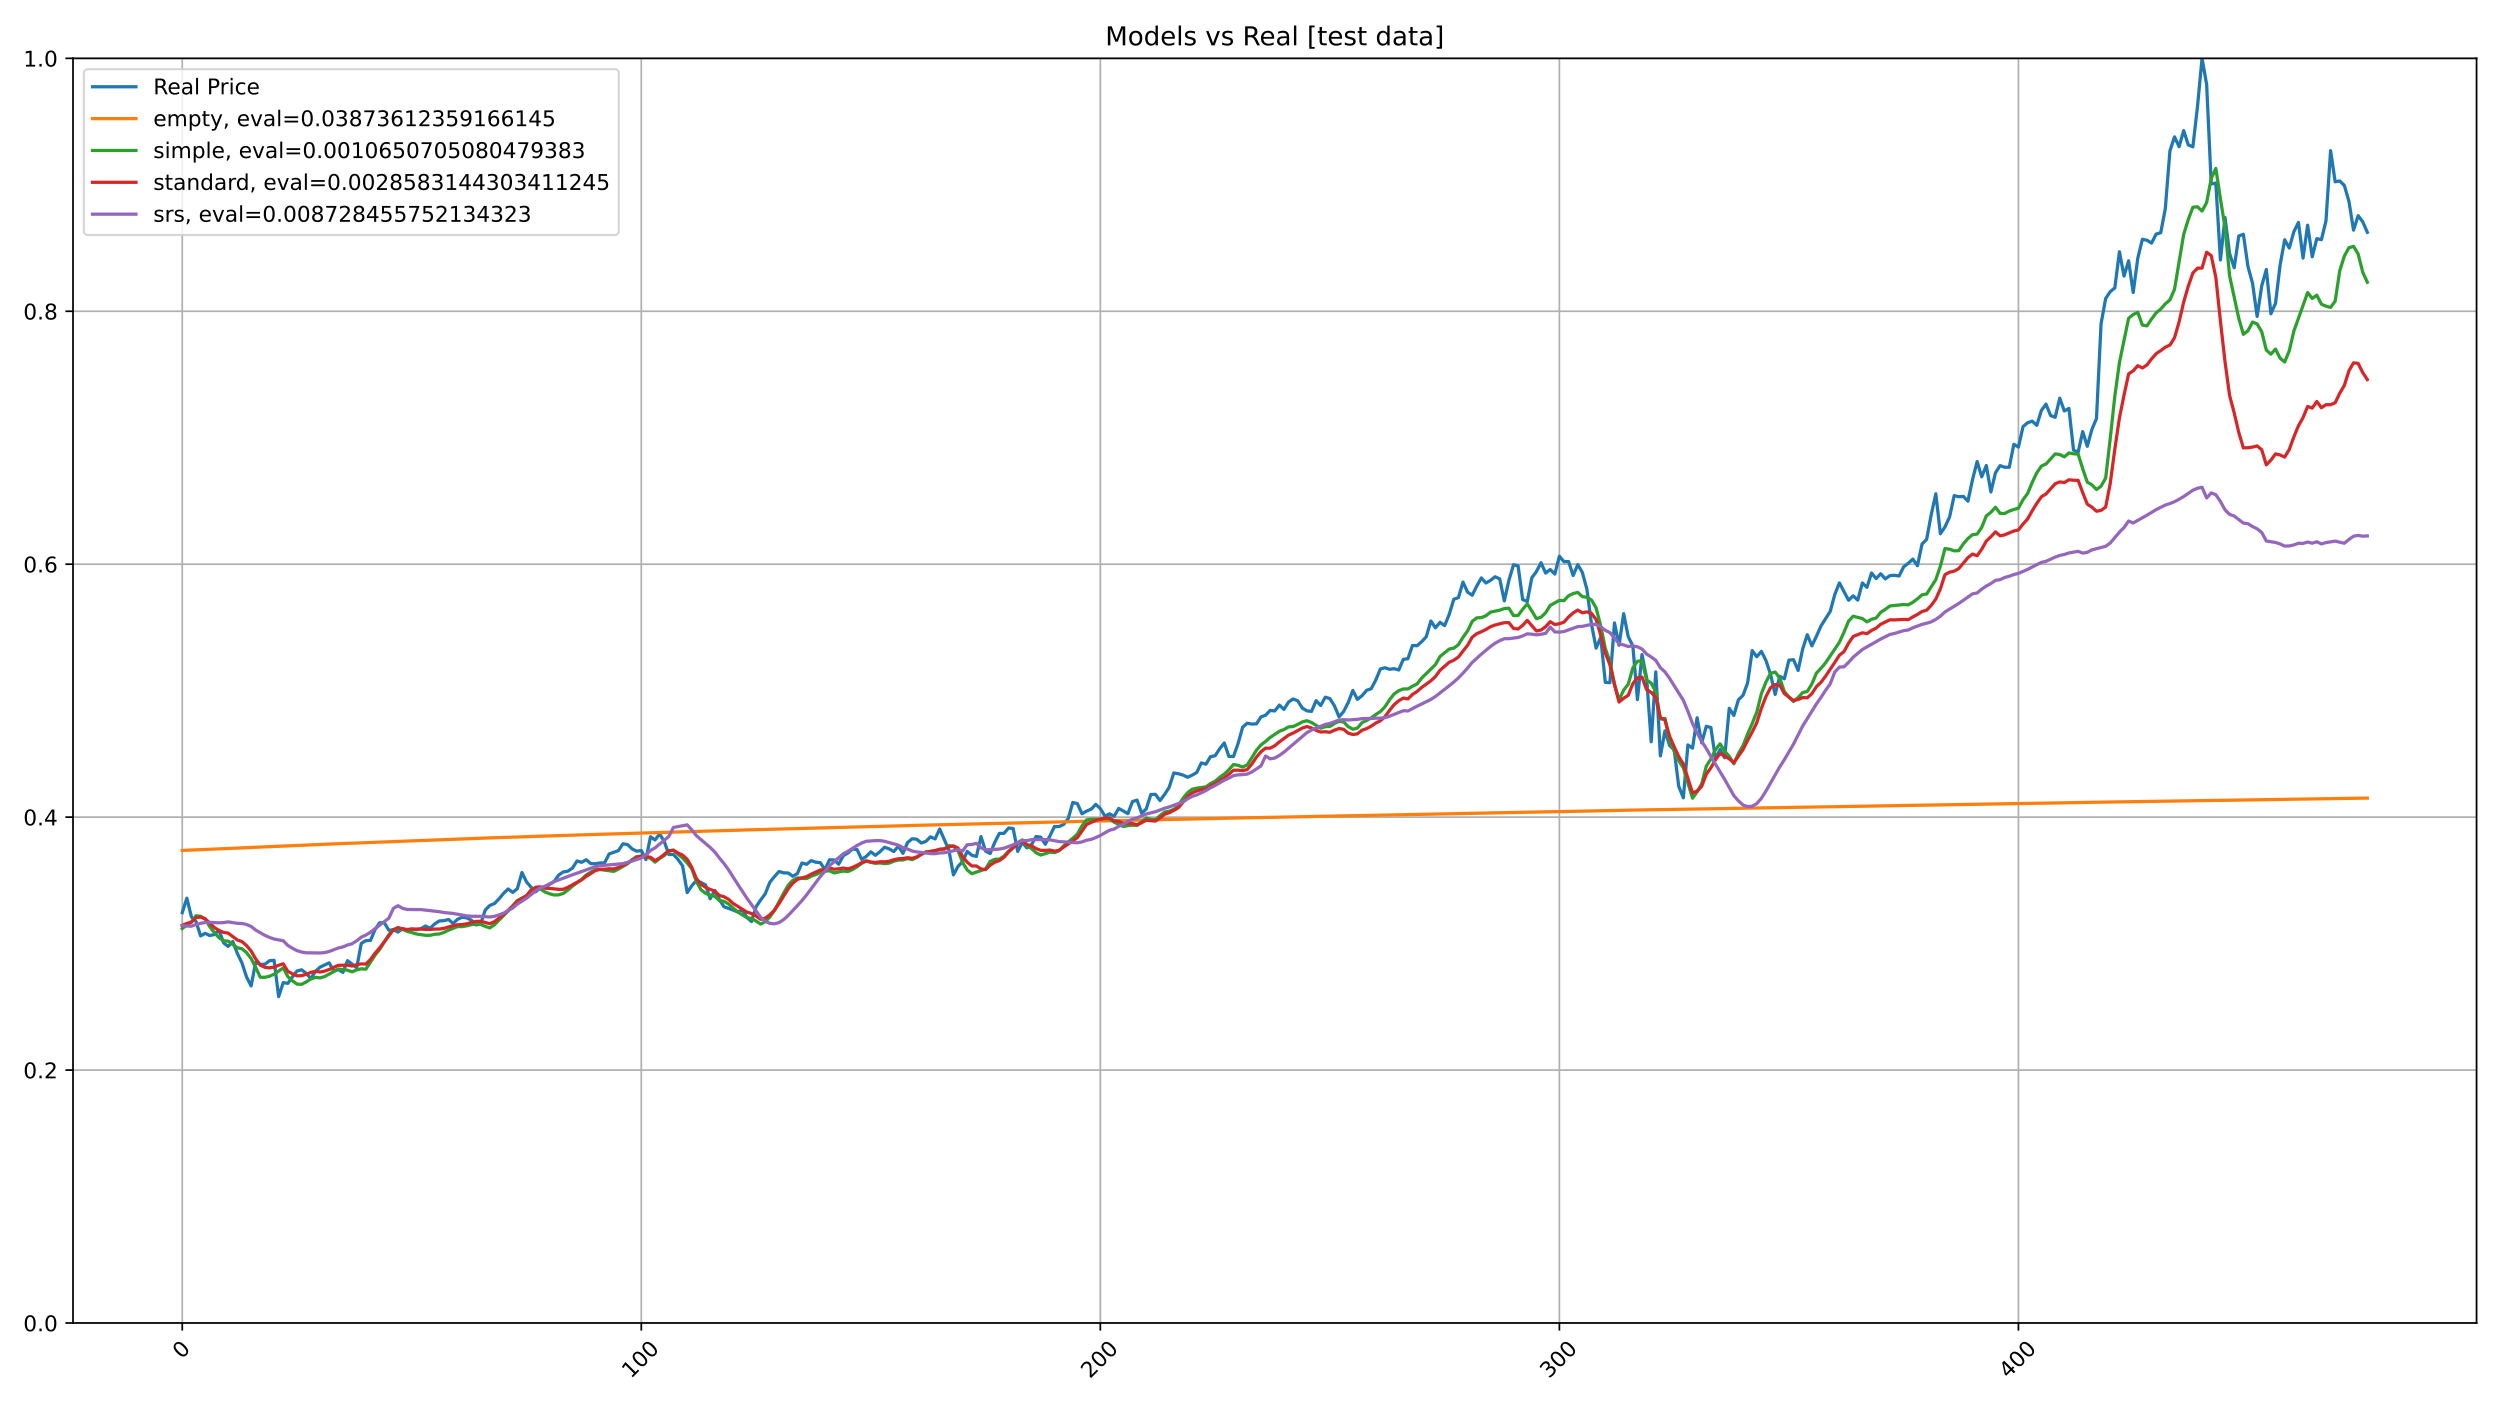 <?xml version="1.0" encoding="utf-8" standalone="no"?>
<!DOCTYPE svg PUBLIC "-//W3C//DTD SVG 1.1//EN"
  "http://www.w3.org/Graphics/SVG/1.1/DTD/svg11.dtd">
<!-- Created with matplotlib (https://matplotlib.org/) -->
<svg height="648pt" version="1.1" viewBox="0 0 1152 648" width="1152pt" xmlns="http://www.w3.org/2000/svg" xmlns:xlink="http://www.w3.org/1999/xlink">
 <defs>
  <style type="text/css">*{stroke-linecap:butt;stroke-linejoin:round;}</style>
 </defs>
 <g id="figure_1">
  <g id="patch_1">
   <path d="M 0 648 
L 1152 648 
L 1152 0 
L 0 0 
z
" style="fill:#ffffff;"/>
  </g>
  <g id="axes_1">
   <g id="patch_2">
    <path d="M 33.64 609.644 
L 1141.2 609.644 
L 1141.2 26.88 
L 33.64 26.88 
z
" style="fill:#ffffff;"/>
   </g>
   <g id="matplotlib.axis_1">
    <g id="xtick_1">
     <g id="line2d_1">
      <path clip-path="url(#p0df5a8e1cc)" d="M 83.984 609.644 
L 83.984 26.88 
" style="fill:none;stroke:#b0b0b0;stroke-linecap:square;stroke-width:0.8;"/>
     </g>
     <g id="line2d_2">
      <defs>
       <path d="M 0 0 
L 0 3.5 
" id="m77e117f589" style="stroke:#000000;stroke-width:0.8;"/>
      </defs>
      <g>
       <use style="stroke:#000000;stroke-width:0.8;" x="83.984" xlink:href="#m77e117f589" y="609.644"/>
      </g>
     </g>
     <g id="text_1">
      <!-- 0 -->
      <g transform="translate(83.685 626.516)rotate(-45)scale(0.1 -0.1)">
       <defs>
        <path d="M 31.781 66.406 
Q 24.172 66.406 20.328 58.906 
Q 16.5 51.422 16.5 36.375 
Q 16.5 21.391 20.328 13.891 
Q 24.172 6.391 31.781 6.391 
Q 39.453 6.391 43.281 13.891 
Q 47.125 21.391 47.125 36.375 
Q 47.125 51.422 43.281 58.906 
Q 39.453 66.406 31.781 66.406 
z
M 31.781 74.219 
Q 44.047 74.219 50.516 64.516 
Q 56.984 54.828 56.984 36.375 
Q 56.984 17.969 50.516 8.266 
Q 44.047 -1.422 31.781 -1.422 
Q 19.531 -1.422 13.062 8.266 
Q 6.594 17.969 6.594 36.375 
Q 6.594 54.828 13.062 64.516 
Q 19.531 74.219 31.781 74.219 
z
" id="DejaVuSans-48"/>
       </defs>
       <use xlink:href="#DejaVuSans-48"/>
      </g>
     </g>
    </g>
    <g id="xtick_2">
     <g id="line2d_3">
      <path clip-path="url(#p0df5a8e1cc)" d="M 295.512 609.644 
L 295.512 26.88 
" style="fill:none;stroke:#b0b0b0;stroke-linecap:square;stroke-width:0.8;"/>
     </g>
     <g id="line2d_4">
      <g>
       <use style="stroke:#000000;stroke-width:0.8;" x="295.512" xlink:href="#m77e117f589" y="609.644"/>
      </g>
     </g>
     <g id="text_2">
      <!-- 100 -->
      <g transform="translate(290.714 635.514)rotate(-45)scale(0.1 -0.1)">
       <defs>
        <path d="M 12.406 8.297 
L 28.516 8.297 
L 28.516 63.922 
L 10.984 60.406 
L 10.984 69.391 
L 28.422 72.906 
L 38.281 72.906 
L 38.281 8.297 
L 54.391 8.297 
L 54.391 0 
L 12.406 0 
z
" id="DejaVuSans-49"/>
       </defs>
       <use xlink:href="#DejaVuSans-49"/>
       <use x="63.623" xlink:href="#DejaVuSans-48"/>
       <use x="127.246" xlink:href="#DejaVuSans-48"/>
      </g>
     </g>
    </g>
    <g id="xtick_3">
     <g id="line2d_5">
      <path clip-path="url(#p0df5a8e1cc)" d="M 507.039 609.644 
L 507.039 26.88 
" style="fill:none;stroke:#b0b0b0;stroke-linecap:square;stroke-width:0.8;"/>
     </g>
     <g id="line2d_6">
      <g>
       <use style="stroke:#000000;stroke-width:0.8;" x="507.039" xlink:href="#m77e117f589" y="609.644"/>
      </g>
     </g>
     <g id="text_3">
      <!-- 200 -->
      <g transform="translate(502.242 635.514)rotate(-45)scale(0.1 -0.1)">
       <defs>
        <path d="M 19.188 8.297 
L 53.609 8.297 
L 53.609 0 
L 7.328 0 
L 7.328 8.297 
Q 12.938 14.109 22.625 23.891 
Q 32.328 33.688 34.812 36.531 
Q 39.547 41.844 41.422 45.531 
Q 43.312 49.219 43.312 52.781 
Q 43.312 58.594 39.234 62.25 
Q 35.156 65.922 28.609 65.922 
Q 23.969 65.922 18.812 64.312 
Q 13.672 62.703 7.812 59.422 
L 7.812 69.391 
Q 13.766 71.781 18.938 73 
Q 24.125 74.219 28.422 74.219 
Q 39.75 74.219 46.484 68.547 
Q 53.219 62.891 53.219 53.422 
Q 53.219 48.922 51.531 44.891 
Q 49.859 40.875 45.406 35.406 
Q 44.188 33.984 37.641 27.219 
Q 31.109 20.453 19.188 8.297 
z
" id="DejaVuSans-50"/>
       </defs>
       <use xlink:href="#DejaVuSans-50"/>
       <use x="63.623" xlink:href="#DejaVuSans-48"/>
       <use x="127.246" xlink:href="#DejaVuSans-48"/>
      </g>
     </g>
    </g>
    <g id="xtick_4">
     <g id="line2d_7">
      <path clip-path="url(#p0df5a8e1cc)" d="M 718.567 609.644 
L 718.567 26.88 
" style="fill:none;stroke:#b0b0b0;stroke-linecap:square;stroke-width:0.8;"/>
     </g>
     <g id="line2d_8">
      <g>
       <use style="stroke:#000000;stroke-width:0.8;" x="718.567" xlink:href="#m77e117f589" y="609.644"/>
      </g>
     </g>
     <g id="text_4">
      <!-- 300 -->
      <g transform="translate(713.77 635.514)rotate(-45)scale(0.1 -0.1)">
       <defs>
        <path d="M 40.578 39.312 
Q 47.656 37.797 51.625 33 
Q 55.609 28.219 55.609 21.188 
Q 55.609 10.406 48.188 4.484 
Q 40.766 -1.422 27.094 -1.422 
Q 22.516 -1.422 17.656 -0.516 
Q 12.797 0.391 7.625 2.203 
L 7.625 11.719 
Q 11.719 9.328 16.594 8.109 
Q 21.484 6.891 26.812 6.891 
Q 36.078 6.891 40.938 10.547 
Q 45.797 14.203 45.797 21.188 
Q 45.797 27.641 41.281 31.266 
Q 36.766 34.906 28.719 34.906 
L 20.219 34.906 
L 20.219 43.016 
L 29.109 43.016 
Q 36.375 43.016 40.234 45.922 
Q 44.094 48.828 44.094 54.297 
Q 44.094 59.906 40.109 62.906 
Q 36.141 65.922 28.719 65.922 
Q 24.656 65.922 20.016 65.031 
Q 15.375 64.156 9.812 62.312 
L 9.812 71.094 
Q 15.438 72.656 20.344 73.438 
Q 25.25 74.219 29.594 74.219 
Q 40.828 74.219 47.359 69.109 
Q 53.906 64.016 53.906 55.328 
Q 53.906 49.266 50.438 45.094 
Q 46.969 40.922 40.578 39.312 
z
" id="DejaVuSans-51"/>
       </defs>
       <use xlink:href="#DejaVuSans-51"/>
       <use x="63.623" xlink:href="#DejaVuSans-48"/>
       <use x="127.246" xlink:href="#DejaVuSans-48"/>
      </g>
     </g>
    </g>
    <g id="xtick_5">
     <g id="line2d_9">
      <path clip-path="url(#p0df5a8e1cc)" d="M 930.095 609.644 
L 930.095 26.88 
" style="fill:none;stroke:#b0b0b0;stroke-linecap:square;stroke-width:0.8;"/>
     </g>
     <g id="line2d_10">
      <g>
       <use style="stroke:#000000;stroke-width:0.8;" x="930.095" xlink:href="#m77e117f589" y="609.644"/>
      </g>
     </g>
     <g id="text_5">
      <!-- 400 -->
      <g transform="translate(925.298 635.514)rotate(-45)scale(0.1 -0.1)">
       <defs>
        <path d="M 37.797 64.312 
L 12.891 25.391 
L 37.797 25.391 
z
M 35.203 72.906 
L 47.609 72.906 
L 47.609 25.391 
L 58.016 25.391 
L 58.016 17.188 
L 47.609 17.188 
L 47.609 0 
L 37.797 0 
L 37.797 17.188 
L 4.891 17.188 
L 4.891 26.703 
z
" id="DejaVuSans-52"/>
       </defs>
       <use xlink:href="#DejaVuSans-52"/>
       <use x="63.623" xlink:href="#DejaVuSans-48"/>
       <use x="127.246" xlink:href="#DejaVuSans-48"/>
      </g>
     </g>
    </g>
   </g>
   <g id="matplotlib.axis_2">
    <g id="ytick_1">
     <g id="line2d_11">
      <path clip-path="url(#p0df5a8e1cc)" d="M 33.64 609.644 
L 1141.2 609.644 
" style="fill:none;stroke:#b0b0b0;stroke-linecap:square;stroke-width:0.8;"/>
     </g>
     <g id="line2d_12">
      <defs>
       <path d="M 0 0 
L -3.5 0 
" id="m4841020daf" style="stroke:#000000;stroke-width:0.8;"/>
      </defs>
      <g>
       <use style="stroke:#000000;stroke-width:0.8;" x="33.64" xlink:href="#m4841020daf" y="609.644"/>
      </g>
     </g>
     <g id="text_6">
      <!-- 0.0 -->
      <g transform="translate(10.737 613.444)scale(0.1 -0.1)">
       <defs>
        <path d="M 10.688 12.406 
L 21 12.406 
L 21 0 
L 10.688 0 
z
" id="DejaVuSans-46"/>
       </defs>
       <use xlink:href="#DejaVuSans-48"/>
       <use x="63.623" xlink:href="#DejaVuSans-46"/>
       <use x="95.41" xlink:href="#DejaVuSans-48"/>
      </g>
     </g>
    </g>
    <g id="ytick_2">
     <g id="line2d_13">
      <path clip-path="url(#p0df5a8e1cc)" d="M 33.64 493.092 
L 1141.2 493.092 
" style="fill:none;stroke:#b0b0b0;stroke-linecap:square;stroke-width:0.8;"/>
     </g>
     <g id="line2d_14">
      <g>
       <use style="stroke:#000000;stroke-width:0.8;" x="33.64" xlink:href="#m4841020daf" y="493.092"/>
      </g>
     </g>
     <g id="text_7">
      <!-- 0.2 -->
      <g transform="translate(10.737 496.891)scale(0.1 -0.1)">
       <use xlink:href="#DejaVuSans-48"/>
       <use x="63.623" xlink:href="#DejaVuSans-46"/>
       <use x="95.41" xlink:href="#DejaVuSans-50"/>
      </g>
     </g>
    </g>
    <g id="ytick_3">
     <g id="line2d_15">
      <path clip-path="url(#p0df5a8e1cc)" d="M 33.64 376.539 
L 1141.2 376.539 
" style="fill:none;stroke:#b0b0b0;stroke-linecap:square;stroke-width:0.8;"/>
     </g>
     <g id="line2d_16">
      <g>
       <use style="stroke:#000000;stroke-width:0.8;" x="33.64" xlink:href="#m4841020daf" y="376.539"/>
      </g>
     </g>
     <g id="text_8">
      <!-- 0.4 -->
      <g transform="translate(10.737 380.338)scale(0.1 -0.1)">
       <use xlink:href="#DejaVuSans-48"/>
       <use x="63.623" xlink:href="#DejaVuSans-46"/>
       <use x="95.41" xlink:href="#DejaVuSans-52"/>
      </g>
     </g>
    </g>
    <g id="ytick_4">
     <g id="line2d_17">
      <path clip-path="url(#p0df5a8e1cc)" d="M 33.64 259.986 
L 1141.2 259.986 
" style="fill:none;stroke:#b0b0b0;stroke-linecap:square;stroke-width:0.8;"/>
     </g>
     <g id="line2d_18">
      <g>
       <use style="stroke:#000000;stroke-width:0.8;" x="33.64" xlink:href="#m4841020daf" y="259.986"/>
      </g>
     </g>
     <g id="text_9">
      <!-- 0.6 -->
      <g transform="translate(10.737 263.785)scale(0.1 -0.1)">
       <defs>
        <path d="M 33.016 40.375 
Q 26.375 40.375 22.484 35.828 
Q 18.609 31.297 18.609 23.391 
Q 18.609 15.531 22.484 10.953 
Q 26.375 6.391 33.016 6.391 
Q 39.656 6.391 43.531 10.953 
Q 47.406 15.531 47.406 23.391 
Q 47.406 31.297 43.531 35.828 
Q 39.656 40.375 33.016 40.375 
z
M 52.594 71.297 
L 52.594 62.312 
Q 48.875 64.062 45.094 64.984 
Q 41.312 65.922 37.594 65.922 
Q 27.828 65.922 22.672 59.328 
Q 17.531 52.734 16.797 39.406 
Q 19.672 43.656 24.016 45.922 
Q 28.375 48.188 33.594 48.188 
Q 44.578 48.188 50.953 41.516 
Q 57.328 34.859 57.328 23.391 
Q 57.328 12.156 50.688 5.359 
Q 44.047 -1.422 33.016 -1.422 
Q 20.359 -1.422 13.672 8.266 
Q 6.984 17.969 6.984 36.375 
Q 6.984 53.656 15.188 63.938 
Q 23.391 74.219 37.203 74.219 
Q 40.922 74.219 44.703 73.484 
Q 48.484 72.75 52.594 71.297 
z
" id="DejaVuSans-54"/>
       </defs>
       <use xlink:href="#DejaVuSans-48"/>
       <use x="63.623" xlink:href="#DejaVuSans-46"/>
       <use x="95.41" xlink:href="#DejaVuSans-54"/>
      </g>
     </g>
    </g>
    <g id="ytick_5">
     <g id="line2d_19">
      <path clip-path="url(#p0df5a8e1cc)" d="M 33.64 143.433 
L 1141.2 143.433 
" style="fill:none;stroke:#b0b0b0;stroke-linecap:square;stroke-width:0.8;"/>
     </g>
     <g id="line2d_20">
      <g>
       <use style="stroke:#000000;stroke-width:0.8;" x="33.64" xlink:href="#m4841020daf" y="143.433"/>
      </g>
     </g>
     <g id="text_10">
      <!-- 0.8 -->
      <g transform="translate(10.737 147.232)scale(0.1 -0.1)">
       <defs>
        <path d="M 31.781 34.625 
Q 24.75 34.625 20.719 30.859 
Q 16.703 27.094 16.703 20.516 
Q 16.703 13.922 20.719 10.156 
Q 24.75 6.391 31.781 6.391 
Q 38.812 6.391 42.859 10.172 
Q 46.922 13.969 46.922 20.516 
Q 46.922 27.094 42.891 30.859 
Q 38.875 34.625 31.781 34.625 
z
M 21.922 38.812 
Q 15.578 40.375 12.031 44.719 
Q 8.5 49.078 8.5 55.328 
Q 8.5 64.062 14.719 69.141 
Q 20.953 74.219 31.781 74.219 
Q 42.672 74.219 48.875 69.141 
Q 55.078 64.062 55.078 55.328 
Q 55.078 49.078 51.531 44.719 
Q 48 40.375 41.703 38.812 
Q 48.828 37.156 52.797 32.312 
Q 56.781 27.484 56.781 20.516 
Q 56.781 9.906 50.312 4.234 
Q 43.844 -1.422 31.781 -1.422 
Q 19.734 -1.422 13.25 4.234 
Q 6.781 9.906 6.781 20.516 
Q 6.781 27.484 10.781 32.312 
Q 14.797 37.156 21.922 38.812 
z
M 18.312 54.391 
Q 18.312 48.734 21.844 45.562 
Q 25.391 42.391 31.781 42.391 
Q 38.141 42.391 41.719 45.562 
Q 45.312 48.734 45.312 54.391 
Q 45.312 60.062 41.719 63.234 
Q 38.141 66.406 31.781 66.406 
Q 25.391 66.406 21.844 63.234 
Q 18.312 60.062 18.312 54.391 
z
" id="DejaVuSans-56"/>
       </defs>
       <use xlink:href="#DejaVuSans-48"/>
       <use x="63.623" xlink:href="#DejaVuSans-46"/>
       <use x="95.41" xlink:href="#DejaVuSans-56"/>
      </g>
     </g>
    </g>
    <g id="ytick_6">
     <g id="line2d_21">
      <path clip-path="url(#p0df5a8e1cc)" d="M 33.64 26.88 
L 1141.2 26.88 
" style="fill:none;stroke:#b0b0b0;stroke-linecap:square;stroke-width:0.8;"/>
     </g>
     <g id="line2d_22">
      <g>
       <use style="stroke:#000000;stroke-width:0.8;" x="33.64" xlink:href="#m4841020daf" y="26.88"/>
      </g>
     </g>
     <g id="text_11">
      <!-- 1.0 -->
      <g transform="translate(10.737 30.679)scale(0.1 -0.1)">
       <use xlink:href="#DejaVuSans-49"/>
       <use x="63.623" xlink:href="#DejaVuSans-46"/>
       <use x="95.41" xlink:href="#DejaVuSans-48"/>
      </g>
     </g>
    </g>
   </g>
   <g id="line2d_23">
    <path clip-path="url(#p0df5a8e1cc)" d="M 83.984 420.528 
L 86.099 413.889 
L 88.214 422.539 
L 90.329 424.635 
L 92.445 431.263 
L 94.56 430.082 
L 96.675 431.114 
L 98.791 430.614 
L 100.906 428.646 
L 103.021 434.466 
L 105.136 436.104 
L 107.252 433.838 
L 109.367 439.349 
L 111.482 443.669 
L 113.598 450.159 
L 115.713 454.308 
L 117.828 443.307 
L 119.943 444.392 
L 122.059 444.307 
L 124.174 442.701 
L 126.289 442.509 
L 128.404 459.245 
L 130.52 452.787 
L 132.635 453.138 
L 134.75 450.137 
L 136.866 447.414 
L 138.981 446.892 
L 141.096 448.499 
L 143.211 450.935 
L 145.327 447.669 
L 147.442 445.679 
L 151.673 443.679 
L 153.788 447.424 
L 155.903 446.765 
L 158.018 448.062 
L 160.134 442.679 
L 162.249 444.233 
L 164.364 445.956 
L 166.48 434.71 
L 168.595 433.444 
L 170.71 433.359 
L 172.825 428.327 
L 174.941 425.21 
L 177.056 425.146 
L 179.171 428.657 
L 181.286 428.444 
L 183.402 429.491 
L 185.517 427.931 
L 187.632 428.69 
L 189.748 428.027 
L 191.863 428.433 
L 193.978 427.888 
L 196.093 426.713 
L 198.209 427.749 
L 200.324 425.708 
L 202.439 424.362 
L 204.555 424.255 
L 206.67 423.678 
L 208.785 425.516 
L 210.9 423.571 
L 213.016 422.631 
L 215.131 422.973 
L 217.246 424.052 
L 219.361 426.211 
L 221.477 425.773 
L 223.592 419.372 
L 225.707 417.225 
L 227.823 416.37 
L 229.938 414.212 
L 232.053 411.658 
L 234.168 409.628 
L 236.284 411.22 
L 238.399 409.478 
L 240.514 402.073 
L 242.63 406.39 
L 244.745 408.859 
L 246.86 410.942 
L 248.975 409.147 
L 251.091 408.88 
L 255.321 406.187 
L 257.437 403.217 
L 259.552 401.796 
L 261.667 401.432 
L 263.782 400.033 
L 265.898 396.721 
L 268.013 397.361 
L 270.128 396.165 
L 272.243 397.949 
L 274.359 398.035 
L 276.474 397.65 
L 278.589 397.628 
L 280.705 393.483 
L 284.935 391.987 
L 287.05 388.835 
L 289.166 389.177 
L 291.281 391.186 
L 293.396 392.233 
L 295.512 391.902 
L 297.627 396.111 
L 299.742 385.587 
L 301.857 387.051 
L 303.973 384.273 
L 306.088 387.766 
L 308.203 393.772 
L 310.318 393.728 
L 312.434 396.058 
L 314.549 399.018 
L 316.664 411.31 
L 318.78 408.157 
L 320.895 405.732 
L 323.01 406.634 
L 325.125 407.792 
L 327.241 414.131 
L 329.356 410.367 
L 331.471 414.464 
L 333.587 417.811 
L 337.817 419.344 
L 339.932 420.257 
L 342.048 419.27 
L 344.163 422.734 
L 346.278 424.633 
L 348.393 417.832 
L 350.509 414.721 
L 352.624 411.847 
L 354.739 406.558 
L 356.855 403.952 
L 358.97 401.56 
L 361.085 402.225 
L 363.2 402.268 
L 365.316 403.78 
L 367.431 402.547 
L 369.546 397.655 
L 371.662 398.277 
L 373.777 396.572 
L 375.892 397.301 
L 378.007 397.516 
L 380.123 400.745 
L 382.238 396.207 
L 384.353 396.272 
L 386.469 398.224 
L 388.584 394.33 
L 390.699 393.064 
L 392.814 391.262 
L 394.93 391.455 
L 397.045 395.971 
L 399.16 394.663 
L 401.275 392.528 
L 403.391 394.116 
L 405.506 392.453 
L 407.621 390.404 
L 409.737 391.166 
L 411.852 392.399 
L 413.967 389.922 
L 416.082 393.215 
L 418.198 388.248 
L 420.313 386.511 
L 422.428 386.693 
L 424.544 388.463 
L 426.659 387.69 
L 428.774 385.609 
L 430.889 386.575 
L 433.005 382.005 
L 437.235 391.681 
L 439.35 403.137 
L 441.466 399.211 
L 443.581 397.022 
L 445.696 392.313 
L 447.812 394.105 
L 449.927 394.654 
L 452.042 385.512 
L 454.157 392.21 
L 456.273 393.297 
L 458.388 388.172 
L 460.503 384.026 
L 462.619 384.016 
L 464.734 381.561 
L 466.849 381.754 
L 468.964 392.328 
L 471.08 388.183 
L 473.195 390.691 
L 475.31 389.216 
L 477.425 385.469 
L 479.541 385.76 
L 481.656 389.033 
L 483.771 385.275 
L 485.887 380.872 
L 488.002 380.893 
L 490.117 379.913 
L 492.232 377.189 
L 494.348 369.77 
L 496.463 370.308 
L 498.578 374.982 
L 500.694 373.743 
L 502.809 372.882 
L 504.924 370.653 
L 507.039 372.602 
L 509.155 376.08 
L 511.27 375.014 
L 513.385 376.133 
L 515.501 372.526 
L 519.731 374.906 
L 521.846 369.361 
L 523.962 368.693 
L 526.077 374.755 
L 528.192 372.752 
L 530.307 366.087 
L 532.423 366.033 
L 534.538 368.898 
L 536.653 366.066 
L 538.769 362.771 
L 540.884 356.181 
L 542.999 356.547 
L 545.114 357.14 
L 547.23 358.162 
L 549.345 357.183 
L 551.46 355.966 
L 553.576 351.551 
L 555.691 352.143 
L 557.806 348.676 
L 559.921 348.245 
L 562.037 345.015 
L 564.152 342.355 
L 566.267 348.558 
L 568.382 348.59 
L 570.498 342.668 
L 572.613 335.066 
L 574.728 333.257 
L 576.844 333.655 
L 578.959 333.537 
L 581.074 330.349 
L 583.189 329.583 
L 585.305 327.358 
L 587.42 327.617 
L 589.535 324.906 
L 591.651 326.882 
L 593.766 323.513 
L 595.881 322.066 
L 597.996 322.941 
L 600.112 326.289 
L 602.227 327.563 
L 604.342 327.812 
L 606.458 322.854 
L 608.573 325.101 
L 610.688 321.267 
L 612.803 321.904 
L 614.919 325.241 
L 617.034 330.328 
L 619.149 327.855 
L 621.264 323.708 
L 623.38 318.167 
L 625.495 322.26 
L 627.61 320.576 
L 629.726 318.103 
L 631.841 317.357 
L 633.956 313.372 
L 636.071 308.286 
L 638.187 307.692 
L 640.302 308.415 
L 642.417 308.113 
L 644.533 308.739 
L 646.648 303.815 
L 648.763 303.523 
L 650.878 297.432 
L 652.994 297.551 
L 655.109 295.693 
L 657.224 293.393 
L 659.339 286.157 
L 661.455 289.31 
L 663.57 286.751 
L 665.685 288.274 
L 667.801 283.09 
L 669.916 276.135 
L 672.031 275.379 
L 674.146 268.219 
L 676.262 272.841 
L 678.377 274.288 
L 680.492 270.076 
L 682.608 266.307 
L 684.723 268.64 
L 686.838 267.42 
L 688.953 265.767 
L 691.069 266.761 
L 693.184 276.869 
L 695.299 267.431 
L 697.414 260.249 
L 699.53 260.756 
L 701.645 276.265 
L 703.76 277.183 
L 705.876 266.178 
L 707.991 263.37 
L 710.106 259.309 
L 712.221 264.072 
L 714.337 262.426 
L 716.452 264.527 
L 718.567 256.31 
L 720.683 258.832 
L 722.798 258.745 
L 724.913 265.187 
L 727.028 260.186 
L 729.144 263.779 
L 731.259 271.628 
L 733.374 287.726 
L 735.49 298.66 
L 737.605 293.712 
L 739.72 314.422 
L 741.835 314.595 
L 743.951 287.044 
L 746.066 297.317 
L 748.181 282.789 
L 750.296 293.42 
L 752.412 297.632 
L 754.527 322.379 
L 756.642 301.626 
L 758.758 312.354 
L 760.873 341.8 
L 762.988 309.605 
L 765.103 348.317 
L 767.219 336.788 
L 769.334 343.489 
L 771.449 345.535 
L 773.565 362.358 
L 775.68 367.63 
L 777.795 343.261 
L 779.91 344.734 
L 782.026 330.747 
L 784.141 342.33 
L 786.256 334.677 
L 788.371 335.24 
L 790.487 349.724 
L 792.602 345.372 
L 794.717 349.183 
L 796.833 326.384 
L 798.948 329.675 
L 801.063 322.487 
L 803.178 320.408 
L 805.294 314.714 
L 807.409 299.775 
L 809.524 302.611 
L 811.64 300.164 
L 813.755 304.376 
L 815.87 310.73 
L 817.985 319.997 
L 820.101 311.629 
L 822.216 312.787 
L 824.331 304.192 
L 826.447 303.975 
L 828.562 308.944 
L 830.677 299.039 
L 832.792 292.468 
L 834.908 297.588 
L 837.023 293.16 
L 839.138 288.397 
L 843.369 281.707 
L 845.484 273.902 
L 847.599 268.605 
L 851.83 276.593 
L 853.945 274.542 
L 856.06 276.528 
L 858.176 268.659 
L 860.291 270.635 
L 862.406 264.024 
L 864.522 266.608 
L 866.637 264.393 
L 868.752 266.738 
L 870.867 265.24 
L 872.983 265.088 
L 875.098 265.424 
L 877.213 261.18 
L 879.328 259.563 
L 881.444 257.631 
L 883.559 260.67 
L 885.674 250.706 
L 887.79 248.578 
L 889.905 237.149 
L 892.02 227.543 
L 894.135 245.93 
L 896.251 242.782 
L 898.366 238.234 
L 900.481 228.368 
L 902.597 228.9 
L 904.712 228.748 
L 906.827 230.929 
L 908.942 220.998 
L 911.058 212.683 
L 913.173 219.706 
L 915.288 214.518 
L 917.403 226.685 
L 919.519 217.839 
L 921.634 214.562 
L 923.749 215.31 
L 925.865 215.31 
L 927.98 204.738 
L 930.095 205.997 
L 932.21 196.576 
L 934.326 194.796 
L 936.441 194.068 
L 938.556 195.99 
L 940.672 189.13 
L 942.787 186.232 
L 944.902 191.453 
L 947.017 192.299 
L 949.133 183.485 
L 951.248 189.379 
L 953.363 188.196 
L 955.479 207.419 
L 957.594 208.418 
L 959.709 198.888 
L 961.824 205.65 
L 963.94 197.889 
L 966.055 192.896 
L 968.17 149.175 
L 970.285 137.55 
L 972.401 134.392 
L 974.516 132.666 
L 976.631 115.994 
L 978.747 127.217 
L 980.862 120.192 
L 982.977 134.775 
L 985.092 118.963 
L 987.208 110.264 
L 989.323 110.71 
L 991.438 112.015 
L 993.554 107.861 
L 995.669 107.23 
L 997.784 96.062 
L 999.899 69.551 
L 1002.015 63.081 
L 1004.13 67.572 
L 1006.245 60.188 
L 1008.36 66.767 
L 1010.476 67.648 
L 1012.591 49.238 
L 1014.706 26.88 
L 1016.822 38.972 
L 1018.937 84.731 
L 1021.052 84.383 
L 1023.167 119.79 
L 1025.283 100.216 
L 1027.398 116.876 
L 1029.513 123.357 
L 1031.629 108.763 
L 1033.744 107.959 
L 1035.859 122.791 
L 1037.974 130.577 
L 1040.09 145.801 
L 1042.205 131.708 
L 1044.32 124.183 
L 1046.436 144.583 
L 1048.551 139.799 
L 1050.666 122.139 
L 1052.781 110.482 
L 1054.897 114.266 
L 1057.012 106.784 
L 1059.127 102.522 
L 1061.242 118.92 
L 1063.358 103.783 
L 1065.473 118.311 
L 1067.588 109.96 
L 1069.704 110.438 
L 1071.819 101.739 
L 1073.934 69.42 
L 1076.049 83.774 
L 1078.165 83.383 
L 1080.28 85.471 
L 1082.395 92.822 
L 1084.511 106.045 
L 1086.626 99.39 
L 1088.741 102.174 
L 1090.856 107.045 
L 1090.856 107.045 
" style="fill:none;stroke:#1f77b4;stroke-linecap:square;stroke-width:1.5;"/>
   </g>
   <g id="line2d_24">
    <path clip-path="url(#p0df5a8e1cc)" d="M 83.984 391.876 
L 153.788 388.857 
L 227.823 386.018 
L 272.243 384.564 
L 346.278 382.366 
L 424.544 380.262 
L 504.924 378.343 
L 572.613 376.877 
L 754.527 373.248 
L 961.824 369.733 
L 1080.28 367.916 
L 1090.856 367.761 
L 1090.856 367.761 
" style="fill:none;stroke:#ff7f0e;stroke-linecap:square;stroke-width:1.5;"/>
   </g>
   <g id="line2d_25">
    <path clip-path="url(#p0df5a8e1cc)" d="M 83.984 427.862 
L 86.099 426.185 
L 88.214 424.96 
L 90.329 421.977 
L 92.445 422.222 
L 94.56 423.551 
L 96.675 427.02 
L 98.791 429.734 
L 100.906 432.085 
L 103.021 433.52 
L 105.136 433.665 
L 109.367 436.731 
L 111.482 437.18 
L 113.598 438.958 
L 115.713 441.668 
L 117.828 445.791 
L 119.943 450.313 
L 122.059 450.35 
L 124.174 449.859 
L 126.289 448.929 
L 130.52 446.005 
L 132.635 450.029 
L 134.75 451.943 
L 136.866 453.482 
L 138.981 453.585 
L 141.096 452.478 
L 143.211 451.11 
L 145.327 450.376 
L 147.442 450.616 
L 149.557 450.007 
L 153.788 447.729 
L 155.903 446.513 
L 160.134 447.065 
L 162.249 447.824 
L 164.364 446.881 
L 166.48 446.426 
L 168.595 446.601 
L 172.825 440.131 
L 174.941 437.517 
L 179.171 430.749 
L 181.286 428.334 
L 183.402 427.979 
L 185.517 428.246 
L 187.632 429.185 
L 189.748 429.708 
L 191.863 430.382 
L 196.093 430.989 
L 198.209 430.975 
L 200.324 430.514 
L 202.439 430.377 
L 204.555 429.652 
L 206.67 428.614 
L 210.9 426.954 
L 213.016 426.996 
L 215.131 426.618 
L 217.246 426.077 
L 219.361 425.785 
L 221.477 425.961 
L 223.592 426.872 
L 225.707 427.581 
L 227.823 426.145 
L 234.168 419.758 
L 238.399 414.957 
L 242.63 412.816 
L 244.745 409.989 
L 246.86 409.121 
L 248.975 409.588 
L 251.091 411.005 
L 253.206 411.841 
L 255.321 412.407 
L 257.437 412.348 
L 259.552 411.713 
L 261.667 410.141 
L 263.782 408.319 
L 268.013 405.245 
L 270.128 403.18 
L 272.243 401.882 
L 274.359 400.757 
L 276.474 400.673 
L 282.82 401.523 
L 284.935 400.479 
L 289.166 398.02 
L 291.281 396.108 
L 293.396 394.745 
L 295.512 394.5 
L 299.742 395.441 
L 301.857 397.262 
L 303.973 395.539 
L 306.088 394.23 
L 308.203 392.246 
L 310.318 391.761 
L 314.549 395.366 
L 316.664 397.641 
L 318.78 400.349 
L 320.895 406.226 
L 323.01 409.979 
L 325.125 411.657 
L 327.241 412.53 
L 329.356 413.012 
L 331.471 414.985 
L 333.587 415.312 
L 335.702 416.534 
L 337.817 418.455 
L 339.932 420.167 
L 342.048 421.611 
L 344.163 422.826 
L 346.278 423.259 
L 348.393 424.407 
L 350.509 425.812 
L 352.624 424.733 
L 354.739 422.52 
L 356.855 419.605 
L 361.085 411.577 
L 363.2 407.936 
L 365.316 405.693 
L 367.431 404.533 
L 371.662 404.868 
L 373.777 403.748 
L 375.892 403.024 
L 378.007 401.996 
L 380.123 401.466 
L 382.238 401.253 
L 384.353 402.241 
L 388.584 401.382 
L 390.699 401.628 
L 392.814 400.675 
L 394.93 399.427 
L 397.045 397.848 
L 399.16 396.691 
L 401.275 397.361 
L 403.391 397.83 
L 405.506 397.651 
L 407.621 397.968 
L 409.737 397.731 
L 411.852 396.837 
L 413.967 396.283 
L 416.082 396.28 
L 418.198 395.615 
L 420.313 396.123 
L 422.428 395.114 
L 424.544 393.663 
L 426.659 392.53 
L 430.889 392.094 
L 433.005 391.407 
L 435.12 391.201 
L 437.235 389.697 
L 439.35 390.007 
L 441.466 391.992 
L 443.581 397.453 
L 445.696 400.908 
L 447.812 402.594 
L 454.157 400.446 
L 456.273 396.923 
L 458.388 395.955 
L 460.503 395.872 
L 462.619 394.534 
L 464.734 392.219 
L 466.849 390.391 
L 468.964 388.366 
L 471.08 387.028 
L 473.195 389.625 
L 475.31 391.01 
L 477.425 392.945 
L 479.541 393.983 
L 481.656 393.385 
L 483.771 392.639 
L 485.887 392.912 
L 488.002 392.012 
L 490.117 389.812 
L 492.232 387.951 
L 494.348 386.278 
L 496.463 384.294 
L 498.578 380.55 
L 500.694 377.804 
L 502.809 377.489 
L 507.039 377.551 
L 509.155 377.103 
L 511.27 377.402 
L 513.385 378.86 
L 517.616 380.874 
L 519.731 380.461 
L 521.846 380.256 
L 523.962 380.366 
L 528.192 376.963 
L 530.307 377.543 
L 532.423 377.719 
L 534.538 375.846 
L 536.653 374.18 
L 538.769 373.83 
L 540.884 372.923 
L 542.999 371.265 
L 545.114 367.881 
L 547.23 365.274 
L 549.345 363.683 
L 551.46 363.183 
L 555.691 362.588 
L 557.806 361.06 
L 559.921 360.016 
L 562.037 358.204 
L 564.152 356.696 
L 566.267 354.646 
L 568.382 352.313 
L 570.498 352.659 
L 572.613 353.464 
L 574.728 352.482 
L 578.959 345.723 
L 581.074 343.241 
L 583.189 341.637 
L 585.305 339.804 
L 589.535 336.98 
L 591.651 336.168 
L 593.766 334.937 
L 595.881 334.773 
L 597.996 333.812 
L 600.112 332.65 
L 602.227 332.098 
L 604.342 332.932 
L 608.573 335.529 
L 610.688 334.861 
L 612.803 334.763 
L 614.919 333.376 
L 617.034 332.346 
L 619.149 332.682 
L 621.264 334.846 
L 623.38 336.028 
L 625.495 335.505 
L 627.61 332.974 
L 629.726 331.986 
L 631.841 330.823 
L 633.956 329.249 
L 636.071 327.888 
L 638.187 325.707 
L 640.302 322.439 
L 642.417 319.78 
L 644.533 318.272 
L 646.648 317.472 
L 648.763 317.473 
L 650.878 316.2 
L 652.994 315.151 
L 655.109 312.446 
L 661.455 306.231 
L 663.57 302.506 
L 667.801 299.078 
L 669.916 298.669 
L 672.031 297.082 
L 674.146 293.67 
L 676.262 290.745 
L 678.377 286.364 
L 680.492 284.703 
L 682.608 284.589 
L 684.723 283.734 
L 686.838 282.063 
L 691.069 281.166 
L 693.184 280.426 
L 695.299 280.268 
L 697.414 283.661 
L 699.53 283.595 
L 701.645 280.783 
L 703.76 278.29 
L 705.876 281.519 
L 707.991 285.093 
L 710.106 284.41 
L 712.221 282.346 
L 714.337 278.975 
L 718.567 276.644 
L 720.683 276.787 
L 722.798 274.515 
L 724.913 273.523 
L 727.028 272.97 
L 729.144 274.935 
L 731.259 275.202 
L 733.374 276.502 
L 735.49 280.143 
L 737.605 288.461 
L 739.72 298.802 
L 741.835 304.936 
L 743.951 315.219 
L 746.066 322.588 
L 748.181 317.966 
L 750.296 315.314 
L 752.412 307.745 
L 754.527 304.719 
L 756.642 304.459 
L 758.758 313.304 
L 760.873 314.774 
L 762.988 318.791 
L 765.103 331.311 
L 767.219 331.046 
L 769.334 341.518 
L 773.565 350.552 
L 775.68 353.789 
L 779.91 367.793 
L 782.026 364.85 
L 784.141 361.225 
L 786.256 353.05 
L 788.371 349.749 
L 790.487 345.43 
L 792.602 342.77 
L 794.717 346.13 
L 796.833 348.531 
L 798.948 351.923 
L 801.063 347.256 
L 803.178 343.608 
L 805.294 338.256 
L 807.409 333.392 
L 809.524 328.146 
L 811.64 319.666 
L 813.755 314.265 
L 815.87 310.297 
L 817.985 309.668 
L 820.101 312.431 
L 822.216 318.594 
L 824.331 321.273 
L 826.447 323.25 
L 828.562 321.434 
L 830.677 319.132 
L 832.792 318.628 
L 834.908 315.167 
L 837.023 310.146 
L 839.138 307.92 
L 841.253 305.371 
L 847.599 295.952 
L 849.715 291.3 
L 851.83 286.196 
L 853.945 283.954 
L 858.176 285.027 
L 860.291 286.55 
L 862.406 285.349 
L 864.522 284.796 
L 866.637 282.156 
L 868.752 280.796 
L 870.867 279.232 
L 877.213 278.568 
L 879.328 278.725 
L 881.444 277.525 
L 883.559 275.951 
L 885.674 274.075 
L 887.79 273.72 
L 892.02 267.089 
L 894.135 260.826 
L 896.251 252.781 
L 898.366 253.066 
L 900.481 253.825 
L 902.597 253.73 
L 904.712 250.587 
L 906.827 248.139 
L 908.942 246.383 
L 911.058 246.114 
L 913.173 243.002 
L 915.288 237.746 
L 917.403 236.061 
L 919.519 233.752 
L 921.634 236.556 
L 923.749 236.617 
L 925.865 235.515 
L 927.98 234.753 
L 930.095 234.191 
L 932.21 230.255 
L 934.326 227.406 
L 936.441 222.285 
L 938.556 217.881 
L 940.672 214.786 
L 942.787 213.811 
L 947.017 209.158 
L 949.133 209.432 
L 951.248 210.528 
L 953.363 208.703 
L 955.479 209.106 
L 957.594 209.249 
L 959.709 215.993 
L 961.824 222.166 
L 963.94 223.413 
L 966.055 225.569 
L 968.17 224.014 
L 970.285 220.312 
L 972.401 202.016 
L 974.516 182.52 
L 976.631 167.101 
L 980.862 146.666 
L 982.977 144.927 
L 985.092 143.937 
L 987.208 149.789 
L 989.323 150.145 
L 991.438 147.011 
L 993.554 144.166 
L 995.669 142.426 
L 997.784 139.998 
L 999.899 138.193 
L 1002.015 133.318 
L 1006.245 107.992 
L 1008.36 101.152 
L 1010.476 95.501 
L 1012.591 95.289 
L 1014.706 97.252 
L 1016.822 93.321 
L 1018.937 82.226 
L 1021.052 77.614 
L 1023.167 91.58 
L 1025.283 104.747 
L 1027.398 127.098 
L 1031.629 146.693 
L 1033.744 154.059 
L 1035.859 152.413 
L 1037.974 148.403 
L 1040.09 149.262 
L 1042.205 152.886 
L 1044.32 161.308 
L 1046.436 163.193 
L 1048.551 160.874 
L 1050.666 165.034 
L 1052.781 166.804 
L 1054.897 161.621 
L 1057.012 152.59 
L 1063.358 134.823 
L 1065.473 137.517 
L 1067.588 136.024 
L 1069.704 140.163 
L 1071.819 141.104 
L 1073.934 141.662 
L 1076.049 138.749 
L 1078.165 124.715 
L 1080.28 117.994 
L 1082.395 114.134 
L 1084.511 113.516 
L 1086.626 117.024 
L 1088.741 125.396 
L 1090.856 130.055 
L 1090.856 130.055 
" style="fill:none;stroke:#2ca02c;stroke-linecap:square;stroke-width:1.5;"/>
   </g>
   <g id="line2d_26">
    <path clip-path="url(#p0df5a8e1cc)" d="M 83.984 426.384 
L 86.099 425.544 
L 88.214 424.854 
L 90.329 422.803 
L 92.445 422.588 
L 94.56 423.335 
L 98.791 427.415 
L 100.906 428.799 
L 103.021 429.651 
L 105.136 429.969 
L 109.367 433.159 
L 111.482 433.87 
L 113.598 435.716 
L 115.713 438.245 
L 117.828 441.875 
L 119.943 444.73 
L 122.059 445.718 
L 124.174 446.003 
L 126.289 445.637 
L 128.404 444.803 
L 130.52 444.104 
L 132.635 447.606 
L 134.75 448.717 
L 136.866 449.663 
L 138.981 449.566 
L 141.096 448.945 
L 143.211 448.083 
L 145.327 447.566 
L 147.442 447.886 
L 149.557 447.53 
L 151.673 446.739 
L 155.903 444.808 
L 160.134 444.735 
L 162.249 445.147 
L 164.364 444.536 
L 166.48 444.147 
L 168.595 444.253 
L 170.71 442.131 
L 172.825 439.249 
L 174.941 436.797 
L 181.286 428.427 
L 183.402 427.418 
L 185.517 428.034 
L 187.632 428.292 
L 189.748 428.148 
L 193.978 428.119 
L 196.093 428.266 
L 198.209 428.268 
L 200.324 428.122 
L 202.439 428.091 
L 204.555 427.796 
L 208.785 426.542 
L 210.9 426.136 
L 213.016 426.041 
L 215.131 425.647 
L 219.361 424.585 
L 221.477 424.532 
L 225.707 425.636 
L 227.823 424.71 
L 232.053 421.376 
L 236.284 417.568 
L 238.399 415.288 
L 242.63 412.699 
L 244.745 410.378 
L 246.86 408.838 
L 248.975 408.637 
L 251.091 409.265 
L 253.206 409.382 
L 257.437 409.809 
L 259.552 409.782 
L 261.667 408.879 
L 268.013 405.398 
L 270.128 403.835 
L 274.359 401.146 
L 276.474 400.575 
L 278.589 400.54 
L 280.705 400.335 
L 282.82 400.419 
L 284.935 399.737 
L 289.166 397.725 
L 293.396 395.026 
L 295.512 394.57 
L 299.742 395.002 
L 301.857 396.569 
L 303.973 395.371 
L 308.203 391.99 
L 310.318 391.796 
L 312.434 393.059 
L 314.549 394.06 
L 316.664 395.974 
L 318.78 399.67 
L 320.895 404.818 
L 323.01 407.517 
L 325.125 408.865 
L 327.241 409.841 
L 329.356 410.597 
L 331.471 412.648 
L 333.587 413.193 
L 335.702 414.383 
L 337.817 416.294 
L 344.163 420.295 
L 346.278 420.932 
L 348.393 422.098 
L 350.509 423.617 
L 352.624 423.102 
L 354.739 421.548 
L 356.855 419.383 
L 358.97 416.377 
L 363.2 409.568 
L 365.316 406.976 
L 367.431 405.235 
L 369.546 404.535 
L 371.662 403.976 
L 373.777 402.821 
L 378.007 400.895 
L 380.123 400.654 
L 382.238 399.957 
L 384.353 400.544 
L 386.469 400.35 
L 388.584 399.984 
L 390.699 400.389 
L 392.814 399.71 
L 394.93 398.713 
L 397.045 397.534 
L 399.16 396.714 
L 401.275 397.231 
L 403.391 397.419 
L 405.506 397.089 
L 407.621 397.124 
L 409.737 396.849 
L 411.852 396.162 
L 413.967 395.718 
L 416.082 395.615 
L 418.198 395.226 
L 420.313 395.519 
L 422.428 394.856 
L 424.544 393.696 
L 426.659 392.694 
L 430.889 391.966 
L 433.005 391.352 
L 435.12 391.213 
L 437.235 390.253 
L 439.35 389.784 
L 441.466 390.799 
L 443.581 394.775 
L 445.696 397.32 
L 447.812 399.026 
L 449.927 399.041 
L 452.042 400.416 
L 454.157 400.712 
L 456.273 398.669 
L 458.388 397.321 
L 460.503 396.569 
L 462.619 395.042 
L 464.734 392.627 
L 468.964 388.729 
L 471.08 387.39 
L 473.195 389.17 
L 475.31 389.738 
L 477.425 391.004 
L 479.541 391.841 
L 481.656 391.863 
L 483.771 391.692 
L 485.887 392.209 
L 488.002 391.823 
L 496.463 385.97 
L 500.694 379.937 
L 504.924 378.015 
L 509.155 376.947 
L 511.27 376.826 
L 513.385 378.271 
L 515.501 378.477 
L 517.616 379.464 
L 519.731 379.417 
L 521.846 379.521 
L 523.962 380.016 
L 526.077 379.098 
L 528.192 377.928 
L 530.307 378.218 
L 532.423 378.333 
L 534.538 376.896 
L 536.653 375.221 
L 538.769 374.498 
L 540.884 373.437 
L 542.999 372.192 
L 547.23 367.062 
L 549.345 365.344 
L 551.46 364.464 
L 553.576 363.898 
L 555.691 363.488 
L 557.806 362.173 
L 559.921 361.158 
L 562.037 359.677 
L 564.152 358.399 
L 566.267 356.775 
L 568.382 354.919 
L 570.498 354.901 
L 572.613 355.123 
L 574.728 354.624 
L 576.844 352.034 
L 578.959 348.887 
L 581.074 346.407 
L 583.189 344.738 
L 585.305 344.759 
L 587.42 343.637 
L 589.535 341.864 
L 593.766 338.751 
L 595.881 337.795 
L 600.112 335.488 
L 602.227 334.791 
L 604.342 335.475 
L 606.458 336.538 
L 608.573 337.315 
L 610.688 337.192 
L 612.803 337.431 
L 614.919 336.467 
L 617.034 335.689 
L 619.149 336.079 
L 621.264 337.843 
L 623.38 338.458 
L 625.495 338.154 
L 627.61 336.5 
L 629.726 335.765 
L 631.841 334.62 
L 633.956 333.175 
L 636.071 332.161 
L 638.187 330.254 
L 640.302 327.346 
L 642.417 324.701 
L 644.533 322.919 
L 646.648 321.673 
L 648.763 322.069 
L 650.878 319.991 
L 652.994 318.638 
L 655.109 316.781 
L 659.339 313.713 
L 661.455 311.739 
L 663.57 308.859 
L 667.801 305.161 
L 669.916 304.216 
L 672.031 302.753 
L 676.262 297.337 
L 678.377 293.661 
L 680.492 292.002 
L 682.608 291.097 
L 684.723 290.061 
L 686.838 288.78 
L 688.953 287.987 
L 693.184 286.925 
L 695.299 286.918 
L 697.414 289.568 
L 699.53 289.84 
L 701.645 288.159 
L 703.76 285.868 
L 707.991 290.749 
L 710.106 290.303 
L 712.221 288.788 
L 714.337 286.467 
L 716.452 287.764 
L 718.567 287.432 
L 720.683 286.659 
L 722.798 284.285 
L 724.913 282.43 
L 727.028 281.127 
L 729.144 282.367 
L 731.259 281.948 
L 733.374 282.666 
L 735.49 285.491 
L 737.605 292.596 
L 739.72 300.898 
L 741.835 306.267 
L 743.951 315.53 
L 746.066 323.499 
L 748.181 321.754 
L 750.296 320.383 
L 752.412 315.04 
L 754.527 312.352 
L 756.642 312.02 
L 758.758 317.804 
L 760.873 319.048 
L 762.988 321.372 
L 765.103 330.765 
L 767.219 331.829 
L 769.334 339.208 
L 771.449 344.098 
L 773.565 348.626 
L 775.68 352.016 
L 779.91 365.313 
L 782.026 364.54 
L 784.141 362.338 
L 786.256 356.794 
L 788.371 353.803 
L 790.487 350.084 
L 792.602 347.188 
L 796.833 349.677 
L 798.948 351.464 
L 803.178 345.401 
L 805.294 341.206 
L 807.409 337.335 
L 809.524 332.983 
L 811.64 326.415 
L 813.755 320.94 
L 815.87 316.905 
L 817.985 315.449 
L 820.101 315.665 
L 822.216 319.604 
L 826.447 322.781 
L 828.562 322.33 
L 830.677 321.429 
L 832.792 321.548 
L 834.908 319.631 
L 837.023 316.383 
L 839.138 314.384 
L 841.253 311.543 
L 845.484 305.225 
L 847.599 301.938 
L 849.715 300.251 
L 851.83 296.367 
L 853.945 293.283 
L 858.176 291.596 
L 860.291 291.971 
L 862.406 290.523 
L 864.522 289.459 
L 866.637 287.651 
L 870.867 285.605 
L 872.983 285.651 
L 877.213 285.417 
L 879.328 285.531 
L 881.444 284.27 
L 883.559 283.147 
L 885.674 281.786 
L 887.79 281.173 
L 889.905 278.982 
L 892.02 276.044 
L 894.135 271.345 
L 896.251 264.783 
L 898.366 263.666 
L 900.481 263.191 
L 902.597 261.987 
L 906.827 256.961 
L 908.942 255.307 
L 911.058 256.075 
L 913.173 253.085 
L 915.288 249.345 
L 917.403 247.337 
L 919.519 245.077 
L 921.634 246.891 
L 923.749 246.463 
L 927.98 244.685 
L 930.095 244.199 
L 932.21 241.479 
L 934.326 239.144 
L 936.441 235.387 
L 938.556 231.953 
L 940.672 228.93 
L 942.787 227.628 
L 947.017 222.916 
L 949.133 222.066 
L 951.248 222.368 
L 953.363 221.079 
L 955.479 221.301 
L 957.594 221.333 
L 959.709 227.007 
L 961.824 232.328 
L 963.94 233.679 
L 966.055 235.579 
L 968.17 235.172 
L 970.285 233.653 
L 972.401 222.768 
L 974.516 206.906 
L 976.631 192.597 
L 978.747 182.133 
L 980.862 172.302 
L 982.977 170.877 
L 985.092 168.499 
L 987.208 169.572 
L 989.323 168.155 
L 991.438 165.387 
L 993.554 162.993 
L 995.669 161.559 
L 997.784 159.966 
L 999.899 159.013 
L 1002.015 155.638 
L 1004.13 148.331 
L 1006.245 139.169 
L 1008.36 131.889 
L 1010.476 125.82 
L 1012.591 123.571 
L 1014.706 123.526 
L 1016.822 116.211 
L 1018.937 117.81 
L 1021.052 127.784 
L 1023.167 147.898 
L 1025.283 166.678 
L 1027.398 182.243 
L 1029.513 190.236 
L 1031.629 199.299 
L 1033.744 206.372 
L 1035.859 206.318 
L 1037.974 206.012 
L 1040.09 205.484 
L 1042.205 207.251 
L 1044.32 214.207 
L 1046.436 212.033 
L 1048.551 209.15 
L 1050.666 209.644 
L 1052.781 210.635 
L 1054.897 207.139 
L 1057.012 201.34 
L 1059.127 196.2 
L 1061.242 192.43 
L 1063.358 187.304 
L 1065.473 188.024 
L 1067.588 184.999 
L 1069.704 187.871 
L 1071.819 186.492 
L 1073.934 186.491 
L 1076.049 185.578 
L 1078.165 181.175 
L 1080.28 177.589 
L 1082.395 170.826 
L 1084.511 167.179 
L 1086.626 167.448 
L 1088.741 171.692 
L 1090.856 174.906 
L 1090.856 174.906 
" style="fill:none;stroke:#d62728;stroke-linecap:square;stroke-width:1.5;"/>
   </g>
   <g id="line2d_27">
    <path clip-path="url(#p0df5a8e1cc)" d="M 83.984 426.489 
L 86.099 426.719 
L 88.214 426.795 
L 90.329 425.99 
L 92.445 425.467 
L 94.56 425.086 
L 96.675 425.018 
L 100.906 425.228 
L 103.021 425.128 
L 105.136 424.8 
L 109.367 425.465 
L 111.482 425.558 
L 113.598 425.995 
L 115.713 426.89 
L 117.828 428.587 
L 122.059 431.019 
L 124.174 431.955 
L 126.289 432.703 
L 130.52 433.495 
L 132.635 435.656 
L 134.75 436.952 
L 136.866 438.063 
L 138.981 438.692 
L 141.096 439.048 
L 147.442 439.124 
L 149.557 438.961 
L 151.673 438.427 
L 155.903 436.826 
L 158.018 436.338 
L 160.134 435.443 
L 162.249 434.873 
L 164.364 433.527 
L 166.48 431.821 
L 168.595 430.883 
L 170.71 429.563 
L 179.171 423.102 
L 181.286 418.591 
L 183.402 417.351 
L 185.517 418.552 
L 187.632 419.098 
L 193.978 419.136 
L 202.439 420.115 
L 204.555 420.492 
L 208.785 420.913 
L 215.131 422.046 
L 217.246 422.224 
L 221.477 422.219 
L 225.707 422.548 
L 227.823 422.244 
L 229.938 421.588 
L 232.053 420.793 
L 236.284 418.388 
L 238.399 416.574 
L 242.63 413.901 
L 246.86 410.52 
L 248.975 409.187 
L 251.091 408.357 
L 255.321 406.258 
L 263.782 403.104 
L 274.359 399.341 
L 276.474 398.917 
L 287.05 397.96 
L 291.281 396.792 
L 295.512 395.329 
L 297.627 393.946 
L 299.742 391.913 
L 301.857 390.69 
L 306.088 387.201 
L 308.203 385.442 
L 310.318 381.286 
L 316.664 380.091 
L 318.78 382.413 
L 320.895 385.076 
L 327.241 390.497 
L 329.356 392.597 
L 331.471 395.346 
L 333.587 397.883 
L 335.702 400.77 
L 339.932 407.451 
L 344.163 413.876 
L 350.509 422.698 
L 352.624 424.535 
L 354.739 425.473 
L 356.855 425.703 
L 358.97 425.139 
L 361.085 423.77 
L 363.2 421.855 
L 367.431 417.308 
L 369.546 414.963 
L 371.662 412.409 
L 375.892 406.757 
L 378.007 403.886 
L 380.123 401.533 
L 382.238 398.936 
L 386.469 395.229 
L 388.584 393.437 
L 390.699 392.297 
L 394.93 389.601 
L 397.045 388.471 
L 399.16 387.646 
L 403.391 387.376 
L 405.506 387.34 
L 407.621 387.674 
L 413.967 389.431 
L 416.082 390.623 
L 418.198 391.222 
L 420.313 392.149 
L 422.428 392.577 
L 426.659 393.052 
L 428.774 393.341 
L 430.889 393.388 
L 433.005 393.04 
L 435.12 392.935 
L 437.235 392.517 
L 441.466 391.539 
L 443.581 392.131 
L 445.696 389.256 
L 447.812 389.125 
L 449.927 388.619 
L 452.042 390.674 
L 454.157 391.619 
L 458.388 391.393 
L 460.503 391.247 
L 462.619 390.845 
L 466.849 389.258 
L 471.08 387.328 
L 473.195 387.373 
L 475.31 386.915 
L 481.656 386.872 
L 483.771 386.985 
L 488.002 387.793 
L 496.463 388.361 
L 498.578 387.953 
L 500.694 387.176 
L 502.809 386.766 
L 504.924 385.966 
L 507.039 384.978 
L 511.27 382.557 
L 513.385 382.04 
L 515.501 380.74 
L 517.616 379.802 
L 519.731 378.508 
L 521.846 377.465 
L 523.962 376.846 
L 528.192 375.108 
L 532.423 374.043 
L 536.653 372.435 
L 538.769 371.836 
L 545.114 369.512 
L 547.23 368.126 
L 549.345 366.96 
L 551.46 366.289 
L 555.691 364.293 
L 557.806 363.01 
L 559.921 361.956 
L 564.152 359.496 
L 566.267 358.569 
L 568.382 357.386 
L 570.498 357.055 
L 572.613 356.944 
L 574.728 356.705 
L 576.844 355.727 
L 581.074 352.914 
L 583.189 348.363 
L 585.305 349.683 
L 587.42 349.306 
L 589.535 348.11 
L 591.651 346.59 
L 602.227 337.585 
L 604.342 336.411 
L 610.688 333.81 
L 612.803 333.378 
L 617.034 331.784 
L 619.149 331.63 
L 621.264 331.766 
L 625.495 331.482 
L 627.61 331.132 
L 631.841 331.066 
L 633.956 330.93 
L 636.071 330.962 
L 638.187 330.677 
L 640.302 330.012 
L 646.648 327.509 
L 648.763 327.626 
L 652.994 325.411 
L 659.339 322.323 
L 661.455 320.93 
L 667.801 315.987 
L 669.916 314.278 
L 672.031 312.381 
L 674.146 310.191 
L 676.262 307.838 
L 678.377 305.26 
L 682.608 301.43 
L 686.838 297.895 
L 688.953 296.379 
L 691.069 295.231 
L 693.184 294.317 
L 695.299 294.308 
L 699.53 293.74 
L 701.645 293.044 
L 703.76 292.057 
L 705.876 292.231 
L 707.991 292.537 
L 710.106 292.263 
L 712.221 291.865 
L 714.337 288.927 
L 716.452 291.184 
L 718.567 291.275 
L 720.683 291.01 
L 727.028 288.742 
L 729.144 288.625 
L 733.374 287.704 
L 735.49 287.732 
L 737.605 288.856 
L 739.72 290.433 
L 741.835 291.52 
L 743.951 293.93 
L 746.066 296.671 
L 748.181 297.178 
L 750.296 297.923 
L 752.412 297.621 
L 754.527 298.058 
L 756.642 299.05 
L 758.758 301.417 
L 760.873 302.716 
L 762.988 304.286 
L 765.103 307.689 
L 767.219 309.612 
L 769.334 312.589 
L 775.68 322.7 
L 777.795 327.791 
L 779.91 333.396 
L 782.026 337.696 
L 784.141 341.6 
L 786.256 344.907 
L 788.371 348.608 
L 794.717 359.136 
L 798.948 366.595 
L 801.063 369.042 
L 803.178 370.939 
L 805.294 371.669 
L 807.409 371.521 
L 809.524 370.295 
L 811.64 367.884 
L 813.755 364.497 
L 820.101 353.383 
L 822.216 350.087 
L 826.447 342.881 
L 830.677 334.539 
L 837.023 324.352 
L 839.138 321.317 
L 841.253 318.052 
L 843.369 315.121 
L 845.484 309.623 
L 847.599 307.38 
L 849.715 307.267 
L 851.83 305.203 
L 853.945 302.851 
L 858.176 299.299 
L 866.637 294.472 
L 870.867 292.353 
L 872.983 291.903 
L 877.213 290.605 
L 879.328 290.296 
L 881.444 289.277 
L 885.674 287.712 
L 887.79 287.19 
L 889.905 286.54 
L 892.02 285.418 
L 894.135 283.922 
L 896.251 281.978 
L 902.597 278.076 
L 908.942 273.634 
L 911.058 273.247 
L 913.173 271.474 
L 915.288 270.054 
L 917.403 268.888 
L 919.519 267.43 
L 921.634 267.111 
L 923.749 266.113 
L 925.865 265.54 
L 927.98 264.742 
L 930.095 264.225 
L 934.326 262.371 
L 938.556 260.179 
L 940.672 259.162 
L 942.787 258.652 
L 947.017 256.717 
L 949.133 255.934 
L 951.248 255.501 
L 953.363 254.798 
L 957.594 254.043 
L 959.709 254.865 
L 961.824 254.499 
L 963.94 253.393 
L 970.285 251.739 
L 972.401 250.204 
L 976.631 245.205 
L 978.747 243.108 
L 980.862 240.082 
L 982.977 240.978 
L 989.323 237.405 
L 993.554 234.829 
L 997.784 232.724 
L 999.899 232.022 
L 1002.015 231.171 
L 1004.13 230.075 
L 1006.245 228.808 
L 1010.476 225.899 
L 1012.591 224.993 
L 1014.706 224.551 
L 1016.822 229.464 
L 1018.937 227.141 
L 1021.052 227.961 
L 1023.167 231.081 
L 1025.283 234.897 
L 1027.398 237.042 
L 1029.513 237.782 
L 1033.744 241.034 
L 1035.859 241.337 
L 1037.974 242.626 
L 1040.09 243.681 
L 1042.205 245.369 
L 1044.32 249.282 
L 1048.551 249.976 
L 1050.666 250.647 
L 1052.781 251.642 
L 1054.897 251.571 
L 1057.012 251.103 
L 1059.127 250.335 
L 1061.242 250.403 
L 1063.358 249.776 
L 1065.473 250.314 
L 1067.588 249.645 
L 1069.704 250.619 
L 1071.819 250.018 
L 1076.049 249.361 
L 1080.28 250.325 
L 1082.395 248.576 
L 1084.511 247.089 
L 1086.626 246.702 
L 1088.741 247.083 
L 1090.856 246.948 
L 1090.856 246.948 
" style="fill:none;stroke:#9467bd;stroke-linecap:square;stroke-width:1.5;"/>
   </g>
   <g id="patch_3">
    <path d="M 33.64 609.644 
L 33.64 26.88 
" style="fill:none;stroke:#000000;stroke-linecap:square;stroke-linejoin:miter;stroke-width:0.8;"/>
   </g>
   <g id="patch_4">
    <path d="M 1141.2 609.644 
L 1141.2 26.88 
" style="fill:none;stroke:#000000;stroke-linecap:square;stroke-linejoin:miter;stroke-width:0.8;"/>
   </g>
   <g id="patch_5">
    <path d="M 33.64 609.644 
L 1141.2 609.644 
" style="fill:none;stroke:#000000;stroke-linecap:square;stroke-linejoin:miter;stroke-width:0.8;"/>
   </g>
   <g id="patch_6">
    <path d="M 33.64 26.88 
L 1141.2 26.88 
" style="fill:none;stroke:#000000;stroke-linecap:square;stroke-linejoin:miter;stroke-width:0.8;"/>
   </g>
   <g id="text_12">
    <!-- Models vs Real [test data] -->
    <g transform="translate(509.321 20.88)scale(0.12 -0.12)">
     <defs>
      <path d="M 9.812 72.906 
L 24.516 72.906 
L 43.109 23.297 
L 61.812 72.906 
L 76.516 72.906 
L 76.516 0 
L 66.891 0 
L 66.891 64.016 
L 48.094 14.016 
L 38.188 14.016 
L 19.391 64.016 
L 19.391 0 
L 9.812 0 
z
" id="DejaVuSans-77"/>
      <path d="M 30.609 48.391 
Q 23.391 48.391 19.188 42.75 
Q 14.984 37.109 14.984 27.297 
Q 14.984 17.484 19.156 11.844 
Q 23.344 6.203 30.609 6.203 
Q 37.797 6.203 41.984 11.859 
Q 46.188 17.531 46.188 27.297 
Q 46.188 37.016 41.984 42.703 
Q 37.797 48.391 30.609 48.391 
z
M 30.609 56 
Q 42.328 56 49.016 48.375 
Q 55.719 40.766 55.719 27.297 
Q 55.719 13.875 49.016 6.219 
Q 42.328 -1.422 30.609 -1.422 
Q 18.844 -1.422 12.172 6.219 
Q 5.516 13.875 5.516 27.297 
Q 5.516 40.766 12.172 48.375 
Q 18.844 56 30.609 56 
z
" id="DejaVuSans-111"/>
      <path d="M 45.406 46.391 
L 45.406 75.984 
L 54.391 75.984 
L 54.391 0 
L 45.406 0 
L 45.406 8.203 
Q 42.578 3.328 38.25 0.953 
Q 33.938 -1.422 27.875 -1.422 
Q 17.969 -1.422 11.734 6.484 
Q 5.516 14.406 5.516 27.297 
Q 5.516 40.188 11.734 48.094 
Q 17.969 56 27.875 56 
Q 33.938 56 38.25 53.625 
Q 42.578 51.266 45.406 46.391 
z
M 14.797 27.297 
Q 14.797 17.391 18.875 11.75 
Q 22.953 6.109 30.078 6.109 
Q 37.203 6.109 41.297 11.75 
Q 45.406 17.391 45.406 27.297 
Q 45.406 37.203 41.297 42.844 
Q 37.203 48.484 30.078 48.484 
Q 22.953 48.484 18.875 42.844 
Q 14.797 37.203 14.797 27.297 
z
" id="DejaVuSans-100"/>
      <path d="M 56.203 29.594 
L 56.203 25.203 
L 14.891 25.203 
Q 15.484 15.922 20.484 11.062 
Q 25.484 6.203 34.422 6.203 
Q 39.594 6.203 44.453 7.469 
Q 49.312 8.734 54.109 11.281 
L 54.109 2.781 
Q 49.266 0.734 44.188 -0.344 
Q 39.109 -1.422 33.891 -1.422 
Q 20.797 -1.422 13.156 6.188 
Q 5.516 13.812 5.516 26.812 
Q 5.516 40.234 12.766 48.109 
Q 20.016 56 32.328 56 
Q 43.359 56 49.781 48.891 
Q 56.203 41.797 56.203 29.594 
z
M 47.219 32.234 
Q 47.125 39.594 43.094 43.984 
Q 39.062 48.391 32.422 48.391 
Q 24.906 48.391 20.391 44.141 
Q 15.875 39.891 15.188 32.172 
z
" id="DejaVuSans-101"/>
      <path d="M 9.422 75.984 
L 18.406 75.984 
L 18.406 0 
L 9.422 0 
z
" id="DejaVuSans-108"/>
      <path d="M 44.281 53.078 
L 44.281 44.578 
Q 40.484 46.531 36.375 47.5 
Q 32.281 48.484 27.875 48.484 
Q 21.188 48.484 17.844 46.438 
Q 14.5 44.391 14.5 40.281 
Q 14.5 37.156 16.891 35.375 
Q 19.281 33.594 26.516 31.984 
L 29.594 31.297 
Q 39.156 29.25 43.188 25.516 
Q 47.219 21.781 47.219 15.094 
Q 47.219 7.469 41.188 3.016 
Q 35.156 -1.422 24.609 -1.422 
Q 20.219 -1.422 15.453 -0.562 
Q 10.688 0.297 5.422 2 
L 5.422 11.281 
Q 10.406 8.688 15.234 7.391 
Q 20.062 6.109 24.812 6.109 
Q 31.156 6.109 34.562 8.281 
Q 37.984 10.453 37.984 14.406 
Q 37.984 18.062 35.516 20.016 
Q 33.062 21.969 24.703 23.781 
L 21.578 24.516 
Q 13.234 26.266 9.516 29.906 
Q 5.812 33.547 5.812 39.891 
Q 5.812 47.609 11.281 51.797 
Q 16.75 56 26.812 56 
Q 31.781 56 36.172 55.266 
Q 40.578 54.547 44.281 53.078 
z
" id="DejaVuSans-115"/>
      <path id="DejaVuSans-32"/>
      <path d="M 2.984 54.688 
L 12.5 54.688 
L 29.594 8.797 
L 46.688 54.688 
L 56.203 54.688 
L 35.688 0 
L 23.484 0 
z
" id="DejaVuSans-118"/>
      <path d="M 44.391 34.188 
Q 47.562 33.109 50.562 29.594 
Q 53.562 26.078 56.594 19.922 
L 66.609 0 
L 56 0 
L 46.688 18.703 
Q 43.062 26.031 39.672 28.422 
Q 36.281 30.812 30.422 30.812 
L 19.672 30.812 
L 19.672 0 
L 9.812 0 
L 9.812 72.906 
L 32.078 72.906 
Q 44.578 72.906 50.734 67.672 
Q 56.891 62.453 56.891 51.906 
Q 56.891 45.016 53.688 40.469 
Q 50.484 35.938 44.391 34.188 
z
M 19.672 64.797 
L 19.672 38.922 
L 32.078 38.922 
Q 39.203 38.922 42.844 42.219 
Q 46.484 45.516 46.484 51.906 
Q 46.484 58.297 42.844 61.547 
Q 39.203 64.797 32.078 64.797 
z
" id="DejaVuSans-82"/>
      <path d="M 34.281 27.484 
Q 23.391 27.484 19.188 25 
Q 14.984 22.516 14.984 16.5 
Q 14.984 11.719 18.141 8.906 
Q 21.297 6.109 26.703 6.109 
Q 34.188 6.109 38.703 11.406 
Q 43.219 16.703 43.219 25.484 
L 43.219 27.484 
z
M 52.203 31.203 
L 52.203 0 
L 43.219 0 
L 43.219 8.297 
Q 40.141 3.328 35.547 0.953 
Q 30.953 -1.422 24.312 -1.422 
Q 15.922 -1.422 10.953 3.297 
Q 6 8.016 6 15.922 
Q 6 25.141 12.172 29.828 
Q 18.359 34.516 30.609 34.516 
L 43.219 34.516 
L 43.219 35.406 
Q 43.219 41.609 39.141 45 
Q 35.062 48.391 27.688 48.391 
Q 23 48.391 18.547 47.266 
Q 14.109 46.141 10.016 43.891 
L 10.016 52.203 
Q 14.938 54.109 19.578 55.047 
Q 24.219 56 28.609 56 
Q 40.484 56 46.344 49.844 
Q 52.203 43.703 52.203 31.203 
z
" id="DejaVuSans-97"/>
      <path d="M 8.594 75.984 
L 29.297 75.984 
L 29.297 69 
L 17.578 69 
L 17.578 -6.203 
L 29.297 -6.203 
L 29.297 -13.188 
L 8.594 -13.188 
z
" id="DejaVuSans-91"/>
      <path d="M 18.312 70.219 
L 18.312 54.688 
L 36.812 54.688 
L 36.812 47.703 
L 18.312 47.703 
L 18.312 18.016 
Q 18.312 11.328 20.141 9.422 
Q 21.969 7.516 27.594 7.516 
L 36.812 7.516 
L 36.812 0 
L 27.594 0 
Q 17.188 0 13.234 3.875 
Q 9.281 7.766 9.281 18.016 
L 9.281 47.703 
L 2.688 47.703 
L 2.688 54.688 
L 9.281 54.688 
L 9.281 70.219 
z
" id="DejaVuSans-116"/>
      <path d="M 30.422 75.984 
L 30.422 -13.188 
L 9.719 -13.188 
L 9.719 -6.203 
L 21.391 -6.203 
L 21.391 69 
L 9.719 69 
L 9.719 75.984 
z
" id="DejaVuSans-93"/>
     </defs>
     <use xlink:href="#DejaVuSans-77"/>
     <use x="86.279" xlink:href="#DejaVuSans-111"/>
     <use x="147.461" xlink:href="#DejaVuSans-100"/>
     <use x="210.938" xlink:href="#DejaVuSans-101"/>
     <use x="272.461" xlink:href="#DejaVuSans-108"/>
     <use x="300.244" xlink:href="#DejaVuSans-115"/>
     <use x="352.344" xlink:href="#DejaVuSans-32"/>
     <use x="384.131" xlink:href="#DejaVuSans-118"/>
     <use x="443.311" xlink:href="#DejaVuSans-115"/>
     <use x="495.41" xlink:href="#DejaVuSans-32"/>
     <use x="527.197" xlink:href="#DejaVuSans-82"/>
     <use x="592.18" xlink:href="#DejaVuSans-101"/>
     <use x="653.703" xlink:href="#DejaVuSans-97"/>
     <use x="714.982" xlink:href="#DejaVuSans-108"/>
     <use x="742.766" xlink:href="#DejaVuSans-32"/>
     <use x="774.553" xlink:href="#DejaVuSans-91"/>
     <use x="813.566" xlink:href="#DejaVuSans-116"/>
     <use x="852.775" xlink:href="#DejaVuSans-101"/>
     <use x="914.299" xlink:href="#DejaVuSans-115"/>
     <use x="966.398" xlink:href="#DejaVuSans-116"/>
     <use x="1005.607" xlink:href="#DejaVuSans-32"/>
     <use x="1037.395" xlink:href="#DejaVuSans-100"/>
     <use x="1100.871" xlink:href="#DejaVuSans-97"/>
     <use x="1162.15" xlink:href="#DejaVuSans-116"/>
     <use x="1201.359" xlink:href="#DejaVuSans-97"/>
     <use x="1262.639" xlink:href="#DejaVuSans-93"/>
    </g>
   </g>
   <g id="legend_1">
    <g id="patch_7">
     <path d="M 40.64 108.271 
L 283.138 108.271 
Q 285.138 108.271 285.138 106.271 
L 285.138 33.88 
Q 285.138 31.88 283.138 31.88 
L 40.64 31.88 
Q 38.64 31.88 38.64 33.88 
L 38.64 106.271 
Q 38.64 108.271 40.64 108.271 
z
" style="fill:#ffffff;opacity:0.8;stroke:#cccccc;stroke-linejoin:miter;"/>
    </g>
    <g id="line2d_28">
     <path d="M 42.64 39.978 
L 62.64 39.978 
" style="fill:none;stroke:#1f77b4;stroke-linecap:square;stroke-width:1.5;"/>
    </g>
    <g id="line2d_29"/>
    <g id="text_13">
     <!-- Real Price -->
     <g transform="translate(70.64 43.478)scale(0.1 -0.1)">
      <defs>
       <path d="M 19.672 64.797 
L 19.672 37.406 
L 32.078 37.406 
Q 38.969 37.406 42.719 40.969 
Q 46.484 44.531 46.484 51.125 
Q 46.484 57.672 42.719 61.234 
Q 38.969 64.797 32.078 64.797 
z
M 9.812 72.906 
L 32.078 72.906 
Q 44.344 72.906 50.609 67.359 
Q 56.891 61.812 56.891 51.125 
Q 56.891 40.328 50.609 34.812 
Q 44.344 29.297 32.078 29.297 
L 19.672 29.297 
L 19.672 0 
L 9.812 0 
z
" id="DejaVuSans-80"/>
       <path d="M 41.109 46.297 
Q 39.594 47.172 37.812 47.578 
Q 36.031 48 33.891 48 
Q 26.266 48 22.188 43.047 
Q 18.109 38.094 18.109 28.812 
L 18.109 0 
L 9.078 0 
L 9.078 54.688 
L 18.109 54.688 
L 18.109 46.188 
Q 20.953 51.172 25.484 53.578 
Q 30.031 56 36.531 56 
Q 37.453 56 38.578 55.875 
Q 39.703 55.766 41.062 55.516 
z
" id="DejaVuSans-114"/>
       <path d="M 9.422 54.688 
L 18.406 54.688 
L 18.406 0 
L 9.422 0 
z
M 9.422 75.984 
L 18.406 75.984 
L 18.406 64.594 
L 9.422 64.594 
z
" id="DejaVuSans-105"/>
       <path d="M 48.781 52.594 
L 48.781 44.188 
Q 44.969 46.297 41.141 47.344 
Q 37.312 48.391 33.406 48.391 
Q 24.656 48.391 19.812 42.844 
Q 14.984 37.312 14.984 27.297 
Q 14.984 17.281 19.812 11.734 
Q 24.656 6.203 33.406 6.203 
Q 37.312 6.203 41.141 7.25 
Q 44.969 8.297 48.781 10.406 
L 48.781 2.094 
Q 45.016 0.344 40.984 -0.531 
Q 36.969 -1.422 32.422 -1.422 
Q 20.062 -1.422 12.781 6.344 
Q 5.516 14.109 5.516 27.297 
Q 5.516 40.672 12.859 48.328 
Q 20.219 56 33.016 56 
Q 37.156 56 41.109 55.141 
Q 45.062 54.297 48.781 52.594 
z
" id="DejaVuSans-99"/>
      </defs>
      <use xlink:href="#DejaVuSans-82"/>
      <use x="64.982" xlink:href="#DejaVuSans-101"/>
      <use x="126.506" xlink:href="#DejaVuSans-97"/>
      <use x="187.785" xlink:href="#DejaVuSans-108"/>
      <use x="215.568" xlink:href="#DejaVuSans-32"/>
      <use x="247.355" xlink:href="#DejaVuSans-80"/>
      <use x="305.908" xlink:href="#DejaVuSans-114"/>
      <use x="347.021" xlink:href="#DejaVuSans-105"/>
      <use x="374.805" xlink:href="#DejaVuSans-99"/>
      <use x="429.785" xlink:href="#DejaVuSans-101"/>
     </g>
    </g>
    <g id="line2d_30">
     <path d="M 42.64 54.657 
L 62.64 54.657 
" style="fill:none;stroke:#ff7f0e;stroke-linecap:square;stroke-width:1.5;"/>
    </g>
    <g id="line2d_31"/>
    <g id="text_14">
     <!-- empty, eval=0.03873612359166145 -->
     <g transform="translate(70.64 58.157)scale(0.1 -0.1)">
      <defs>
       <path d="M 52 44.188 
Q 55.375 50.25 60.062 53.125 
Q 64.75 56 71.094 56 
Q 79.641 56 84.281 50.016 
Q 88.922 44.047 88.922 33.016 
L 88.922 0 
L 79.891 0 
L 79.891 32.719 
Q 79.891 40.578 77.094 44.375 
Q 74.312 48.188 68.609 48.188 
Q 61.625 48.188 57.562 43.547 
Q 53.516 38.922 53.516 30.906 
L 53.516 0 
L 44.484 0 
L 44.484 32.719 
Q 44.484 40.625 41.703 44.406 
Q 38.922 48.188 33.109 48.188 
Q 26.219 48.188 22.156 43.531 
Q 18.109 38.875 18.109 30.906 
L 18.109 0 
L 9.078 0 
L 9.078 54.688 
L 18.109 54.688 
L 18.109 46.188 
Q 21.188 51.219 25.484 53.609 
Q 29.781 56 35.688 56 
Q 41.656 56 45.828 52.969 
Q 50 49.953 52 44.188 
z
" id="DejaVuSans-109"/>
       <path d="M 18.109 8.203 
L 18.109 -20.797 
L 9.078 -20.797 
L 9.078 54.688 
L 18.109 54.688 
L 18.109 46.391 
Q 20.953 51.266 25.266 53.625 
Q 29.594 56 35.594 56 
Q 45.562 56 51.781 48.094 
Q 58.016 40.188 58.016 27.297 
Q 58.016 14.406 51.781 6.484 
Q 45.562 -1.422 35.594 -1.422 
Q 29.594 -1.422 25.266 0.953 
Q 20.953 3.328 18.109 8.203 
z
M 48.688 27.297 
Q 48.688 37.203 44.609 42.844 
Q 40.531 48.484 33.406 48.484 
Q 26.266 48.484 22.188 42.844 
Q 18.109 37.203 18.109 27.297 
Q 18.109 17.391 22.188 11.75 
Q 26.266 6.109 33.406 6.109 
Q 40.531 6.109 44.609 11.75 
Q 48.688 17.391 48.688 27.297 
z
" id="DejaVuSans-112"/>
       <path d="M 32.172 -5.078 
Q 28.375 -14.844 24.75 -17.812 
Q 21.141 -20.797 15.094 -20.797 
L 7.906 -20.797 
L 7.906 -13.281 
L 13.188 -13.281 
Q 16.891 -13.281 18.938 -11.516 
Q 21 -9.766 23.484 -3.219 
L 25.094 0.875 
L 2.984 54.688 
L 12.5 54.688 
L 29.594 11.922 
L 46.688 54.688 
L 56.203 54.688 
z
" id="DejaVuSans-121"/>
       <path d="M 11.719 12.406 
L 22.016 12.406 
L 22.016 4 
L 14.016 -11.625 
L 7.719 -11.625 
L 11.719 4 
z
" id="DejaVuSans-44"/>
       <path d="M 10.594 45.406 
L 73.188 45.406 
L 73.188 37.203 
L 10.594 37.203 
z
M 10.594 25.484 
L 73.188 25.484 
L 73.188 17.188 
L 10.594 17.188 
z
" id="DejaVuSans-61"/>
       <path d="M 8.203 72.906 
L 55.078 72.906 
L 55.078 68.703 
L 28.609 0 
L 18.312 0 
L 43.219 64.594 
L 8.203 64.594 
z
" id="DejaVuSans-55"/>
       <path d="M 10.797 72.906 
L 49.516 72.906 
L 49.516 64.594 
L 19.828 64.594 
L 19.828 46.734 
Q 21.969 47.469 24.109 47.828 
Q 26.266 48.188 28.422 48.188 
Q 40.625 48.188 47.75 41.5 
Q 54.891 34.812 54.891 23.391 
Q 54.891 11.625 47.562 5.094 
Q 40.234 -1.422 26.906 -1.422 
Q 22.312 -1.422 17.547 -0.641 
Q 12.797 0.141 7.719 1.703 
L 7.719 11.625 
Q 12.109 9.234 16.797 8.062 
Q 21.484 6.891 26.703 6.891 
Q 35.156 6.891 40.078 11.328 
Q 45.016 15.766 45.016 23.391 
Q 45.016 31 40.078 35.438 
Q 35.156 39.891 26.703 39.891 
Q 22.75 39.891 18.812 39.016 
Q 14.891 38.141 10.797 36.281 
z
" id="DejaVuSans-53"/>
       <path d="M 10.984 1.516 
L 10.984 10.5 
Q 14.703 8.734 18.5 7.812 
Q 22.312 6.891 25.984 6.891 
Q 35.75 6.891 40.891 13.453 
Q 46.047 20.016 46.781 33.406 
Q 43.953 29.203 39.594 26.953 
Q 35.25 24.703 29.984 24.703 
Q 19.047 24.703 12.672 31.312 
Q 6.297 37.938 6.297 49.422 
Q 6.297 60.641 12.938 67.422 
Q 19.578 74.219 30.609 74.219 
Q 43.266 74.219 49.922 64.516 
Q 56.594 54.828 56.594 36.375 
Q 56.594 19.141 48.406 8.859 
Q 40.234 -1.422 26.422 -1.422 
Q 22.703 -1.422 18.891 -0.688 
Q 15.094 0.047 10.984 1.516 
z
M 30.609 32.422 
Q 37.25 32.422 41.125 36.953 
Q 45.016 41.5 45.016 49.422 
Q 45.016 57.281 41.125 61.844 
Q 37.25 66.406 30.609 66.406 
Q 23.969 66.406 20.094 61.844 
Q 16.219 57.281 16.219 49.422 
Q 16.219 41.5 20.094 36.953 
Q 23.969 32.422 30.609 32.422 
z
" id="DejaVuSans-57"/>
      </defs>
      <use xlink:href="#DejaVuSans-101"/>
      <use x="61.523" xlink:href="#DejaVuSans-109"/>
      <use x="158.936" xlink:href="#DejaVuSans-112"/>
      <use x="222.412" xlink:href="#DejaVuSans-116"/>
      <use x="261.621" xlink:href="#DejaVuSans-121"/>
      <use x="320.801" xlink:href="#DejaVuSans-44"/>
      <use x="352.588" xlink:href="#DejaVuSans-32"/>
      <use x="384.375" xlink:href="#DejaVuSans-101"/>
      <use x="445.898" xlink:href="#DejaVuSans-118"/>
      <use x="505.078" xlink:href="#DejaVuSans-97"/>
      <use x="566.357" xlink:href="#DejaVuSans-108"/>
      <use x="594.141" xlink:href="#DejaVuSans-61"/>
      <use x="677.93" xlink:href="#DejaVuSans-48"/>
      <use x="741.553" xlink:href="#DejaVuSans-46"/>
      <use x="773.34" xlink:href="#DejaVuSans-48"/>
      <use x="836.963" xlink:href="#DejaVuSans-51"/>
      <use x="900.586" xlink:href="#DejaVuSans-56"/>
      <use x="964.209" xlink:href="#DejaVuSans-55"/>
      <use x="1027.832" xlink:href="#DejaVuSans-51"/>
      <use x="1091.455" xlink:href="#DejaVuSans-54"/>
      <use x="1155.078" xlink:href="#DejaVuSans-49"/>
      <use x="1218.701" xlink:href="#DejaVuSans-50"/>
      <use x="1282.324" xlink:href="#DejaVuSans-51"/>
      <use x="1345.947" xlink:href="#DejaVuSans-53"/>
      <use x="1409.57" xlink:href="#DejaVuSans-57"/>
      <use x="1473.193" xlink:href="#DejaVuSans-49"/>
      <use x="1536.816" xlink:href="#DejaVuSans-54"/>
      <use x="1600.439" xlink:href="#DejaVuSans-54"/>
      <use x="1664.062" xlink:href="#DejaVuSans-49"/>
      <use x="1727.686" xlink:href="#DejaVuSans-52"/>
      <use x="1791.309" xlink:href="#DejaVuSans-53"/>
     </g>
    </g>
    <g id="line2d_32">
     <path d="M 42.64 69.335 
L 62.64 69.335 
" style="fill:none;stroke:#2ca02c;stroke-linecap:square;stroke-width:1.5;"/>
    </g>
    <g id="line2d_33"/>
    <g id="text_15">
     <!-- simple, eval=0.0010650705080479383 -->
     <g transform="translate(70.64 72.835)scale(0.1 -0.1)">
      <use xlink:href="#DejaVuSans-115"/>
      <use x="52.1" xlink:href="#DejaVuSans-105"/>
      <use x="79.883" xlink:href="#DejaVuSans-109"/>
      <use x="177.295" xlink:href="#DejaVuSans-112"/>
      <use x="240.771" xlink:href="#DejaVuSans-108"/>
      <use x="268.555" xlink:href="#DejaVuSans-101"/>
      <use x="330.078" xlink:href="#DejaVuSans-44"/>
      <use x="361.865" xlink:href="#DejaVuSans-32"/>
      <use x="393.652" xlink:href="#DejaVuSans-101"/>
      <use x="455.176" xlink:href="#DejaVuSans-118"/>
      <use x="514.355" xlink:href="#DejaVuSans-97"/>
      <use x="575.635" xlink:href="#DejaVuSans-108"/>
      <use x="603.418" xlink:href="#DejaVuSans-61"/>
      <use x="687.207" xlink:href="#DejaVuSans-48"/>
      <use x="750.83" xlink:href="#DejaVuSans-46"/>
      <use x="782.617" xlink:href="#DejaVuSans-48"/>
      <use x="846.24" xlink:href="#DejaVuSans-48"/>
      <use x="909.863" xlink:href="#DejaVuSans-49"/>
      <use x="973.486" xlink:href="#DejaVuSans-48"/>
      <use x="1037.109" xlink:href="#DejaVuSans-54"/>
      <use x="1100.732" xlink:href="#DejaVuSans-53"/>
      <use x="1164.355" xlink:href="#DejaVuSans-48"/>
      <use x="1227.979" xlink:href="#DejaVuSans-55"/>
      <use x="1291.602" xlink:href="#DejaVuSans-48"/>
      <use x="1355.225" xlink:href="#DejaVuSans-53"/>
      <use x="1418.848" xlink:href="#DejaVuSans-48"/>
      <use x="1482.471" xlink:href="#DejaVuSans-56"/>
      <use x="1546.094" xlink:href="#DejaVuSans-48"/>
      <use x="1609.717" xlink:href="#DejaVuSans-52"/>
      <use x="1673.34" xlink:href="#DejaVuSans-55"/>
      <use x="1736.963" xlink:href="#DejaVuSans-57"/>
      <use x="1800.586" xlink:href="#DejaVuSans-51"/>
      <use x="1864.209" xlink:href="#DejaVuSans-56"/>
      <use x="1927.832" xlink:href="#DejaVuSans-51"/>
     </g>
    </g>
    <g id="line2d_34">
     <path d="M 42.64 84.013 
L 62.64 84.013 
" style="fill:none;stroke:#d62728;stroke-linecap:square;stroke-width:1.5;"/>
    </g>
    <g id="line2d_35"/>
    <g id="text_16">
     <!-- standard, eval=0.0028583144303411245 -->
     <g transform="translate(70.64 87.513)scale(0.1 -0.1)">
      <defs>
       <path d="M 54.891 33.016 
L 54.891 0 
L 45.906 0 
L 45.906 32.719 
Q 45.906 40.484 42.875 44.328 
Q 39.844 48.188 33.797 48.188 
Q 26.516 48.188 22.312 43.547 
Q 18.109 38.922 18.109 30.906 
L 18.109 0 
L 9.078 0 
L 9.078 54.688 
L 18.109 54.688 
L 18.109 46.188 
Q 21.344 51.125 25.703 53.562 
Q 30.078 56 35.797 56 
Q 45.219 56 50.047 50.172 
Q 54.891 44.344 54.891 33.016 
z
" id="DejaVuSans-110"/>
      </defs>
      <use xlink:href="#DejaVuSans-115"/>
      <use x="52.1" xlink:href="#DejaVuSans-116"/>
      <use x="91.309" xlink:href="#DejaVuSans-97"/>
      <use x="152.588" xlink:href="#DejaVuSans-110"/>
      <use x="215.967" xlink:href="#DejaVuSans-100"/>
      <use x="279.443" xlink:href="#DejaVuSans-97"/>
      <use x="340.723" xlink:href="#DejaVuSans-114"/>
      <use x="380.086" xlink:href="#DejaVuSans-100"/>
      <use x="443.562" xlink:href="#DejaVuSans-44"/>
      <use x="475.35" xlink:href="#DejaVuSans-32"/>
      <use x="507.137" xlink:href="#DejaVuSans-101"/>
      <use x="568.66" xlink:href="#DejaVuSans-118"/>
      <use x="627.84" xlink:href="#DejaVuSans-97"/>
      <use x="689.119" xlink:href="#DejaVuSans-108"/>
      <use x="716.902" xlink:href="#DejaVuSans-61"/>
      <use x="800.691" xlink:href="#DejaVuSans-48"/>
      <use x="864.314" xlink:href="#DejaVuSans-46"/>
      <use x="896.102" xlink:href="#DejaVuSans-48"/>
      <use x="959.725" xlink:href="#DejaVuSans-48"/>
      <use x="1023.348" xlink:href="#DejaVuSans-50"/>
      <use x="1086.971" xlink:href="#DejaVuSans-56"/>
      <use x="1150.594" xlink:href="#DejaVuSans-53"/>
      <use x="1214.217" xlink:href="#DejaVuSans-56"/>
      <use x="1277.84" xlink:href="#DejaVuSans-51"/>
      <use x="1341.463" xlink:href="#DejaVuSans-49"/>
      <use x="1405.086" xlink:href="#DejaVuSans-52"/>
      <use x="1468.709" xlink:href="#DejaVuSans-52"/>
      <use x="1532.332" xlink:href="#DejaVuSans-51"/>
      <use x="1595.955" xlink:href="#DejaVuSans-48"/>
      <use x="1659.578" xlink:href="#DejaVuSans-51"/>
      <use x="1723.201" xlink:href="#DejaVuSans-52"/>
      <use x="1786.824" xlink:href="#DejaVuSans-49"/>
      <use x="1850.447" xlink:href="#DejaVuSans-49"/>
      <use x="1914.07" xlink:href="#DejaVuSans-50"/>
      <use x="1977.693" xlink:href="#DejaVuSans-52"/>
      <use x="2041.316" xlink:href="#DejaVuSans-53"/>
     </g>
    </g>
    <g id="line2d_36">
     <path d="M 42.64 98.691 
L 62.64 98.691 
" style="fill:none;stroke:#9467bd;stroke-linecap:square;stroke-width:1.5;"/>
    </g>
    <g id="line2d_37"/>
    <g id="text_17">
     <!-- srs, eval=0.008728455752134323 -->
     <g transform="translate(70.64 102.191)scale(0.1 -0.1)">
      <use xlink:href="#DejaVuSans-115"/>
      <use x="52.1" xlink:href="#DejaVuSans-114"/>
      <use x="93.213" xlink:href="#DejaVuSans-115"/>
      <use x="145.312" xlink:href="#DejaVuSans-44"/>
      <use x="177.1" xlink:href="#DejaVuSans-32"/>
      <use x="208.887" xlink:href="#DejaVuSans-101"/>
      <use x="270.41" xlink:href="#DejaVuSans-118"/>
      <use x="329.59" xlink:href="#DejaVuSans-97"/>
      <use x="390.869" xlink:href="#DejaVuSans-108"/>
      <use x="418.652" xlink:href="#DejaVuSans-61"/>
      <use x="502.441" xlink:href="#DejaVuSans-48"/>
      <use x="566.064" xlink:href="#DejaVuSans-46"/>
      <use x="597.852" xlink:href="#DejaVuSans-48"/>
      <use x="661.475" xlink:href="#DejaVuSans-48"/>
      <use x="725.098" xlink:href="#DejaVuSans-56"/>
      <use x="788.721" xlink:href="#DejaVuSans-55"/>
      <use x="852.344" xlink:href="#DejaVuSans-50"/>
      <use x="915.967" xlink:href="#DejaVuSans-56"/>
      <use x="979.59" xlink:href="#DejaVuSans-52"/>
      <use x="1043.213" xlink:href="#DejaVuSans-53"/>
      <use x="1106.836" xlink:href="#DejaVuSans-53"/>
      <use x="1170.459" xlink:href="#DejaVuSans-55"/>
      <use x="1234.082" xlink:href="#DejaVuSans-53"/>
      <use x="1297.705" xlink:href="#DejaVuSans-50"/>
      <use x="1361.328" xlink:href="#DejaVuSans-49"/>
      <use x="1424.951" xlink:href="#DejaVuSans-51"/>
      <use x="1488.574" xlink:href="#DejaVuSans-52"/>
      <use x="1552.197" xlink:href="#DejaVuSans-51"/>
      <use x="1615.82" xlink:href="#DejaVuSans-50"/>
      <use x="1679.443" xlink:href="#DejaVuSans-51"/>
     </g>
    </g>
   </g>
  </g>
 </g>
 <defs>
  <clipPath id="p0df5a8e1cc">
   <rect height="582.764" width="1107.56" x="33.64" y="26.88"/>
  </clipPath>
 </defs>
</svg>
